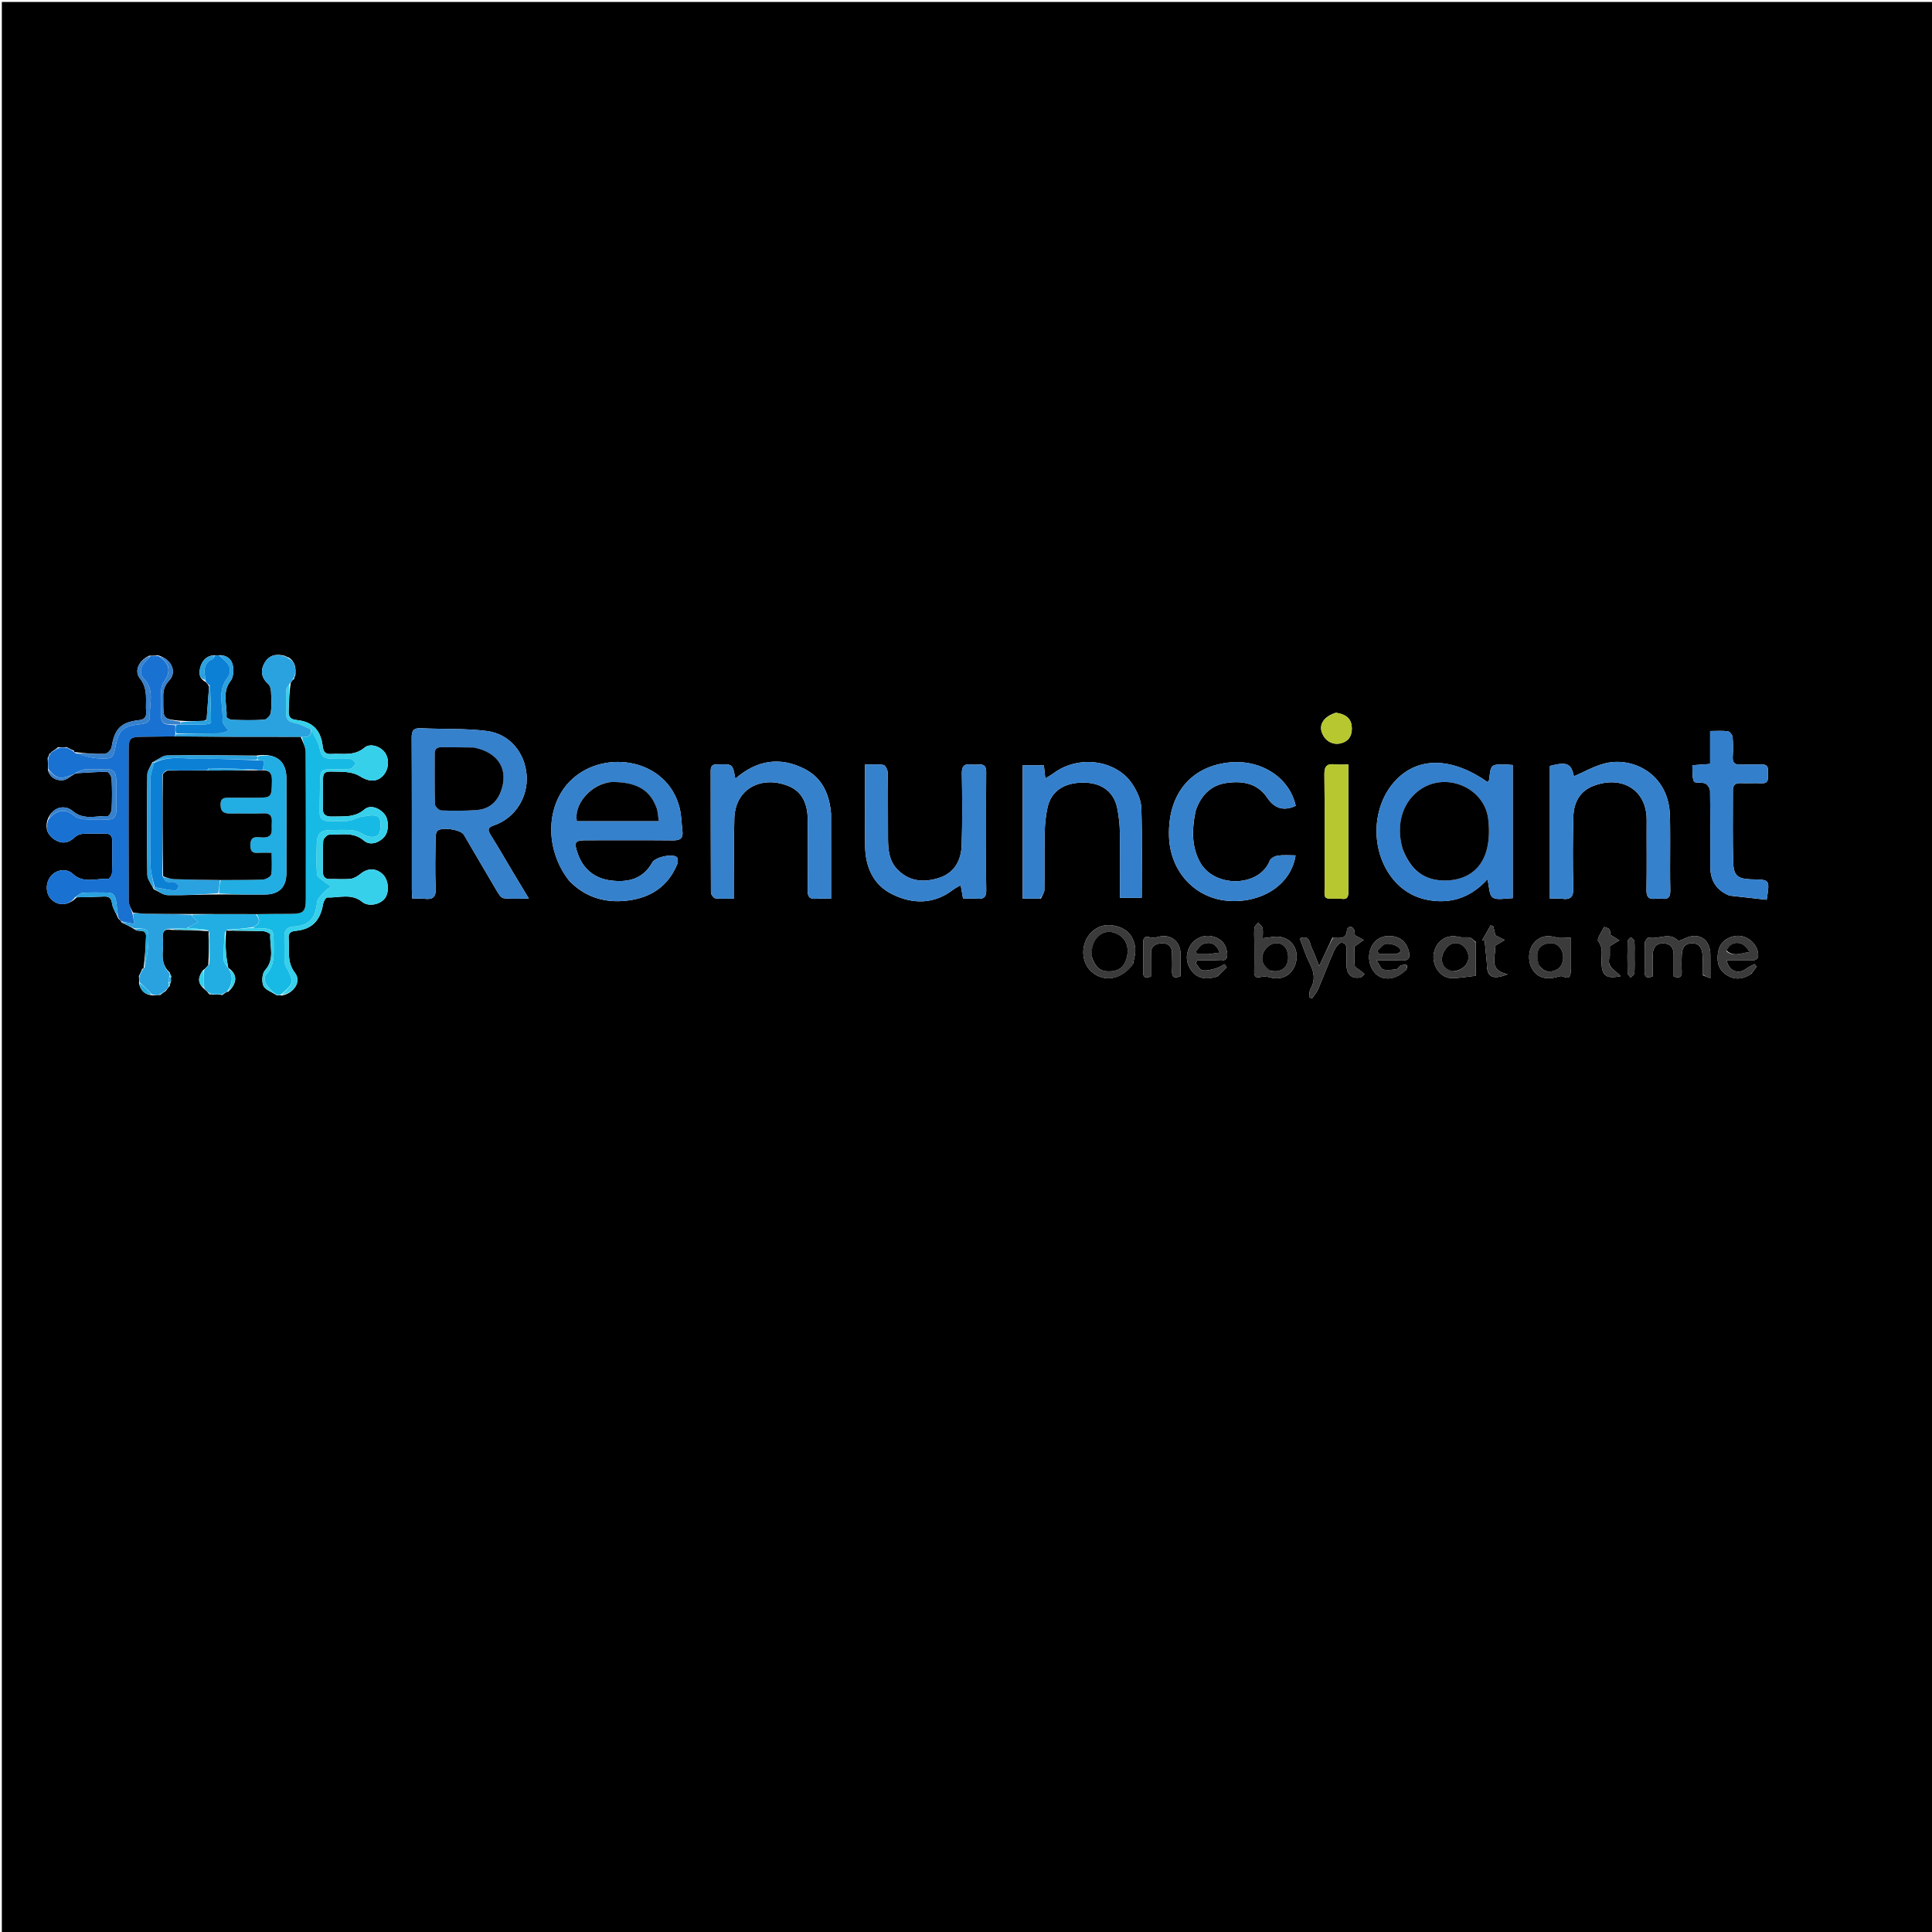 <svg version="1.1" id="Layer_1" xmlns="http://www.w3.org/2000/svg" xmlns:xlink="http://www.w3.org/1999/xlink" x="0px" y="0px"
	 width="100%" viewBox="0 0 1080 1080" enable-background="new 0 0 1080 1080" xml:space="preserve">
<path fill="#000" opacity="1" stroke="none" 
	d="
M500,1081 
	C333.353,1081 167.205,1081 1.029,1081 
	C1.029,721.061 1.029,361.121 1.029,1.091 
	C360.898,1.091 720.795,1.091 1080.847,1.091 
	C1080.847,361 1080.847,721 1080.847,1081 
	C887.454,1081 693.977,1081 500,1081 
M95.792,545.823 
	C95.504,545.328 95.215,544.834 94.847,543.596 
	C91.165,540.333 90.603,536.114 90.991,531.517 
	C91.185,529.225 91.205,526.886 90.986,524.599 
	C90.635,520.927 91.842,518.894 96.206,519.83 
	C102.841,519.889 109.476,519.947 116.45,520.542 
	C116.627,520.657 116.804,520.773 116.582,521.765 
	C116.719,527.511 116.855,533.257 116.414,539.489 
	C115.64,540.447 114.865,541.405 113.421,542.405 
	C110.943,545.908 109.922,549.32 114.427,553.054 
	C115.191,553.673 115.955,554.292 116.562,555.331 
	C116.835,555.59 117.108,555.848 117.381,556.106 
	C117.513,555.875 117.645,555.644 118.564,555.921 
	C120.397,555.901 122.231,555.881 124.347,556.222 
	C124.823,555.791 125.299,555.36 126.427,554.7 
	C126.595,554.543 126.763,554.386 127.543,554.45 
	C132.701,549.743 132.831,544.617 127.783,541.164 
	C127.783,541.164 127.538,541.142 127.471,540.3 
	C127.116,538.065 126.62,535.841 126.437,533.591 
	C126.097,529.391 125.938,525.177 126.403,520.43 
	C126.586,520.2 126.77,519.97 127.763,520.262 
	C134.234,520.329 140.709,520.292 147.173,520.548 
	C148.56,520.602 151.118,521.79 151.086,522.336 
	C150.694,529.016 153.8,536.079 148.203,542.312 
	C146.545,544.158 146.202,548.583 147.211,551.015 
	C148.146,553.27 151.693,554.44 154.766,556.412 
	C155.499,556.336 156.233,556.259 157.64,556.487 
	C164.333,555.224 168.655,548.693 164.878,543.795 
	C160.12,537.624 161.926,531.163 161.377,524.732 
	C161.134,521.885 162.179,520.639 165.272,520.359 
	C174.316,519.54 179.085,514.601 180.568,505.491 
	C180.797,504.087 182.099,501.691 182.831,501.718 
	C189.435,501.965 196.395,499.181 202.522,504.196 
	C205.962,507.013 212.415,505.734 215.106,502.24 
	C217.773,498.777 217.251,491.937 214.084,488.843 
	C210.317,485.164 205.627,485.143 201.533,488.465 
	C199.963,489.74 197.981,491.027 196.064,491.247 
	C192.282,491.682 188.414,491.315 184.584,491.396 
	C181.555,491.459 180.452,489.96 180.489,487.094 
	C180.56,481.43 180.303,475.751 180.674,470.11 
	C180.76,468.814 182.858,466.577 183.993,466.6 
	C190.591,466.735 197.429,464.769 203.478,469.947 
	C206.9,472.875 211.956,471.247 215.004,467.586 
	C217.367,464.746 217.447,458.404 215.156,455.416 
	C212.244,451.615 207.02,449.646 203.743,452.465 
	C198.22,457.215 192.04,456.223 185.816,456.466 
	C182.009,456.615 180.212,455.286 180.459,451.303 
	C180.654,448.15 180.5,444.974 180.498,441.809 
	C180.489,430.075 179.765,431.204 190.987,431.443 
	C194.418,431.516 198.336,432.113 201.118,433.895 
	C205.409,436.645 209.77,437.424 213.34,434.373 
	C217.043,431.208 217.999,425.359 215.496,421.183 
	C213.274,417.476 207.163,415.076 203.737,417.955 
	C197.917,422.845 191.503,421.039 185.225,421.473 
	C182.251,421.678 180.773,420.599 180.407,417.297 
	C179.394,408.158 174.711,403.373 165.821,402.492 
	C162.287,402.142 161.225,400.639 161.363,397.415 
	C161.583,392.294 161.648,387.167 162.538,381.598 
	C162.984,380.897 163.431,380.196 164.414,379.569 
	C164.492,379.06 164.569,378.551 165.113,377.433 
	C165.479,373.648 165.203,370.122 161.461,367.559 
	C160.976,367.442 160.491,367.324 159.31,366.634 
	C154.706,365.391 150.58,365.992 147.994,370.392 
	C145.381,374.837 146.051,378.883 150.028,382.459 
	C150.985,383.32 151.437,385.12 151.506,386.519 
	C151.701,390.505 151.925,394.553 151.404,398.479 
	C151.209,399.955 149.071,402.215 147.692,402.312 
	C141.729,402.731 135.716,402.568 129.727,402.398 
	C128.632,402.367 126.596,401.246 126.632,400.746 
	C127.113,394.046 123.877,387.045 128.921,380.609 
	C130.51,378.582 130.74,374.707 130.171,371.973 
	C129.493,368.711 127.065,366.072 122.248,366.281 
	C121.52,366.345 120.792,366.41 119.354,366.283 
	C114.984,366.796 112.716,369.696 111.835,373.588 
	C111.218,376.313 111.251,379.256 114.842,381.124 
	C115.539,381.762 116.236,382.4 116.859,383.964 
	C116.384,390.239 115.909,396.514 115.501,402.378 
	C115.265,402.362 115.029,402.346 114.793,402.33 
	C114.855,402.549 114.916,402.767 113.927,402.936 
	C109.581,403.104 105.234,403.271 100.367,402.851 
	C91.257,401.913 91.257,401.913 91.263,392.314 
	C91.263,391.648 91.29,390.982 91.26,390.318 
	C91.091,386.6 91.625,383.511 94.556,380.426 
	C99.131,375.611 95.902,368.356 88.16,366.283 
	C86.796,366.455 85.432,366.627 83.433,366.535 
	C77.806,369.093 74.773,374.921 78.217,379.234 
	C83.046,385.283 81.202,391.776 81.681,398.177 
	C81.895,401.025 80.559,402.247 77.636,402.573 
	C67.546,403.699 63.996,407.527 62.398,417.627 
	C62.162,419.118 59.97,421.378 58.617,421.425 
	C53.03,421.622 47.417,421.103 41.656,420.401 
	C41.656,420.401 41.238,420.179 41.375,419.602 
	C40.241,419.116 39.107,418.631 37.256,417.634 
	C35.85,417.773 34.444,417.913 32.503,417.673 
	C31.445,418.465 30.386,419.257 28.755,420.38 
	C28.527,420.751 28.3,421.122 27.567,421.459 
	C27.441,421.981 27.316,422.504 26.641,423.761 
	C26.774,425.827 26.907,427.893 26.792,430.548 
	C28.036,434.705 31.287,436.46 35.135,436.14 
	C37.278,435.962 39.272,433.988 41.704,432.665 
	C41.704,432.665 41.828,432.281 42.669,432.259 
	C48.404,431.938 54.141,431.431 59.872,431.487 
	C60.771,431.495 62.335,434.018 62.41,435.441 
	C62.707,441.061 62.672,446.712 62.434,452.338 
	C62.376,453.706 61.036,456.2 60.351,456.177 
	C53.789,455.962 46.907,458.638 40.832,453.504 
	C35.653,449.126 28.743,451.63 26.437,458.69 
	C25.202,463.286 26.738,466.939 30.611,469.41 
	C34.646,471.985 38.416,471.296 41.922,467.943 
	C43.002,466.909 44.796,466.208 46.308,466.117 
	C50.458,465.866 54.634,466.068 58.797,465.997 
	C61.516,465.95 62.754,467.146 62.728,469.886 
	C62.671,475.882 62.823,481.884 62.612,487.874 
	C62.569,489.082 61.231,491.307 60.602,491.268 
	C53.92,490.852 46.791,494.182 40.675,488.478 
	C37.069,485.115 31.225,486.147 28.271,489.96 
	C25.041,494.128 25.584,500.436 29.429,503.432 
	C33.554,506.647 38.648,505.916 42.871,501.615 
	C47.958,501.478 53.048,501.423 58.13,501.174 
	C61.278,501.019 62.254,502.347 62.711,505.428 
	C63.096,508.022 64.88,510.409 66.13,513.49 
	C66.722,514.01 67.314,514.531 68.084,515.742 
	C70.433,516.826 72.782,517.91 75.429,519.631 
	C77.332,521.203 81.783,518.901 81.628,523.504 
	C81.431,529.379 80.985,535.245 80.266,541.201 
	C80.266,541.201 80.109,541.557 79.525,541.529 
	C79.058,542.657 78.59,543.785 77.631,545.654 
	C77.758,546.791 77.885,547.928 77.681,549.652 
	C78.592,553.508 80.597,556.124 85.728,556.456 
	C86.828,556.303 87.928,556.15 89.56,556.236 
	C90.442,555.517 91.324,554.799 92.773,553.887 
	C93.294,553.079 93.814,552.27 94.849,551.231 
	C94.976,550.515 95.103,549.799 95.652,548.361 
	C95.533,547.561 95.414,546.762 95.792,545.823 
M286.389,486.964 
	C282.394,480.256 278.512,473.476 274.352,466.872 
	C272.449,463.85 272.515,462.627 276.315,461.314 
	C288.016,457.271 295.32,445.549 294.387,433.261 
	C293.438,420.777 284.946,410.268 272.199,408.636 
	C260.067,407.082 247.667,407.705 235.399,407.087 
	C231.136,406.873 230.107,408.417 230.129,412.479 
	C230.285,440.781 230.208,469.084 230.22,497.387 
	C230.221,498.851 230.353,500.314 230.452,502.372 
	C232.829,502.372 234.977,502.145 237.06,502.417 
	C241.932,503.056 243.861,501.57 243.576,496.218 
	C243.09,487.087 243.405,477.911 243.484,468.755 
	C243.496,467.334 243.612,465.554 244.434,464.571 
	C246.522,462.075 257.581,463.695 259.298,466.615 
	C265.443,477.057 271.488,487.558 277.682,497.97 
	C278.646,499.59 280.056,501.92 281.491,502.103 
	C285.803,502.651 290.229,502.3 295.631,502.3 
	C292.201,496.655 289.457,492.136 286.389,486.964 
M845.629,442.505 
	C845.629,437.579 845.629,432.653 845.629,427.649 
	C843.877,427.521 842.899,427.404 841.92,427.387 
	C833.374,427.237 833.386,427.244 832.482,435.633 
	C832.424,436.176 831.941,436.673 831.639,437.222 
	C811.624,423.181 792.8,422.883 780.186,436.23 
	C766.464,450.751 765.849,475.897 778.877,491.648 
	C784.186,498.066 791.146,501.971 799.233,503.274 
	C811.866,505.309 822.707,501.281 831.497,491.514 
	C832.521,495.527 832.361,500.335 834.459,501.718 
	C836.973,503.375 841.414,502.109 845.629,502.109 
	C845.629,482.349 845.629,462.926 845.629,442.505 
M318.164,492.349 
	C327.17,501.686 338.388,504.967 350.911,503.416 
	C363.812,501.818 373.62,495.403 378.643,482.926 
	C379.085,481.827 379.011,479.666 378.304,479.113 
	C375.621,477.01 366.281,479.136 364.603,482.161 
	C359.454,491.445 350.989,493.379 341.543,492.2 
	C332.414,491.062 326.014,485.924 322.926,477.042 
	C320.705,470.654 321.32,469.725 327.856,469.721 
	C344.005,469.712 360.155,469.629 376.302,469.782 
	C380.146,469.819 381.984,468.635 381.501,464.652 
	C380.966,460.244 380.959,455.706 379.87,451.442 
	C372.919,424.202 338.41,418.587 319.91,435.474 
	C304.963,449.118 304.146,474.476 318.164,492.349 
M551.239,464.5 
	C551.238,453.507 551.162,442.513 551.284,431.522 
	C551.317,428.533 550.312,427.154 547.27,427.351 
	C545.777,427.448 544.256,427.51 542.777,427.337 
	C538.907,426.885 537.608,428.324 537.677,432.356 
	C537.904,445.677 538,459.013 537.593,472.326 
	C537.331,480.898 533.611,487.961 524.897,490.753 
	C516.33,493.498 508.065,492.82 501.445,485.801 
	C497.014,481.103 496.463,475.055 496.412,469.014 
	C496.31,456.69 496.463,444.362 496.269,432.04 
	C496.245,430.482 494.969,427.797 493.927,427.615 
	C490.627,427.039 487.164,427.402 483.544,427.402 
	C483.544,443.153 483.397,457.971 483.59,472.784 
	C483.744,484.552 488.037,494.672 498.941,499.985 
	C510.369,505.555 522.086,505.577 532.817,497.353 
	C533.939,496.493 535.254,495.884 537.028,494.833 
	C537.526,497.641 537.91,499.803 538.366,502.371 
	C541.219,502.371 543.871,502.214 546.496,502.409 
	C550.21,502.686 551.391,501.187 551.315,497.479 
	C551.099,486.823 551.238,476.16 551.239,464.5 
M464.563,454.788 
	C463.652,444.077 459.773,434.931 449.76,429.824 
	C435.861,422.736 422.866,424.998 411.048,435.299 
	C409.572,426.997 409.572,426.997 401.293,427.366 
	C401.127,427.373 400.959,427.38 400.794,427.366 
	C398.233,427.151 397.278,428.297 397.285,430.879 
	C397.344,453.537 397.278,476.196 397.42,498.854 
	C397.428,500.017 398.887,502.05 399.855,502.168 
	C403.218,502.581 406.663,502.328 410.396,502.328 
	C410.396,499.633 410.395,497.814 410.397,495.995 
	C410.406,483.166 410.095,470.327 410.505,457.511 
	C411.049,440.543 425.826,433.593 440.367,439.228 
	C448.751,442.477 451.456,449.765 451.522,458.161 
	C451.626,471.322 451.685,484.487 451.477,497.646 
	C451.417,501.459 452.708,502.743 456.37,502.415 
	C458.956,502.183 461.58,502.37 464.589,502.37 
	C464.589,486.307 464.589,471.016 464.563,454.788 
M933.636,470.501 
	C933.573,465.172 933.698,459.834 933.413,454.517 
	C932.242,432.592 912.454,422.412 896.273,426.967 
	C890.552,428.577 885.233,431.617 879.849,433.952 
	C878.284,426.776 876.039,425.683 866.399,428.161 
	C866.399,452.696 866.399,477.259 866.399,502.372 
	C868.844,502.372 871.009,502.128 873.099,502.421 
	C878.13,503.124 879.642,501.296 879.493,496.13 
	C879.113,482.982 879.197,469.81 879.513,456.659 
	C879.702,448.827 882.945,442.307 890.711,439.323 
	C906.77,433.152 920.615,441.708 920.498,458.408 
	C920.408,471.4 920.638,484.396 920.393,497.384 
	C920.318,501.416 921.63,502.892 925.515,502.393 
	C926.662,502.246 927.861,502.242 929.007,502.394 
	C932.882,502.907 933.802,501.086 933.709,497.484 
	C933.485,488.828 933.636,480.162 933.636,470.501 
M581.852,502.3 
	C582.541,500.691 583.797,499.091 583.825,497.47 
	C584.003,486.819 583.769,476.16 583.986,465.51 
	C584.08,460.899 584.562,456.227 585.507,451.717 
	C587.493,442.236 594.794,437.346 605.989,437.495 
	C616.049,437.628 622.803,442.75 624.597,452.051 
	C625.44,456.421 625.948,460.915 626.018,465.363 
	C626.207,477.472 626.083,489.586 626.083,501.891 
	C630.502,501.891 634.348,501.891 638.231,501.891 
	C638.231,484.793 638.59,468.149 637.995,451.538 
	C637.833,447.025 635.535,442.121 632.945,438.248 
	C623.82,424.602 602.817,421.949 589,432.209 
	C587.681,433.189 586.222,433.98 584.343,435.165 
	C584.006,432.106 583.777,430.017 583.533,427.804 
	C579.417,427.804 575.555,427.804 571.707,427.804 
	C571.707,452.769 571.707,477.305 571.707,502.345 
	C575.064,502.345 578.025,502.345 581.852,502.3 
M668.161,454.294 
	C668.331,453.65 668.447,452.985 668.678,452.364 
	C671.62,444.459 676.979,438.948 685.43,437.711 
	C694.364,436.403 702.886,437.68 708.444,446.021 
	C712.402,451.961 717.663,453.594 724.315,450.462 
	C720.825,434.47 704.574,424.11 686.399,426.291 
	C665.162,428.838 652.75,444.422 653.487,467.613 
	C654.116,487.398 668.274,502.509 687.234,503.631 
	C706.023,504.743 721.837,494.129 724.232,478.162 
	C720.865,478.162 717.546,477.845 714.334,478.292 
	C712.676,478.523 710.327,479.768 709.79,481.141 
	C703.932,496.134 678.579,496.456 670.732,481.804 
	C666.171,473.289 666.243,464.268 668.161,454.294 
M966.786,500.665 
	C973.754,501.439 980.722,502.214 987.591,502.977 
	C989.36,491.751 989.36,491.751 979.923,491.572 
	C979.59,491.566 979.256,491.572 978.923,491.559 
	C971.442,491.267 969.106,489.581 968.882,482.148 
	C968.476,468.664 968.728,455.159 968.712,441.664 
	C968.708,438.655 970.317,437.668 973.19,437.788 
	C977.016,437.947 980.86,437.677 984.684,437.86 
	C988.618,438.048 988.419,435.503 988.293,432.915 
	C988.171,430.421 989.226,427.222 984.773,427.36 
	C980.945,427.478 977.1,427.214 973.279,427.427 
	C969.895,427.616 968.367,426.551 968.617,422.935 
	C968.868,419.287 968.878,415.587 968.534,411.953 
	C968.423,410.779 966.968,408.937 965.936,408.795 
	C962.869,408.372 959.708,408.643 955.967,408.643 
	C955.967,415.116 955.967,421.033 955.967,427.044 
	C952.433,427.303 949.509,427.517 946.035,427.771 
	C946.246,431.117 945.791,434.329 946.913,436.835 
	C947.4,437.923 951.338,437.109 953.317,438.015 
	C954.595,438.601 955.911,440.729 955.932,442.185 
	C956.131,456.179 956.092,470.178 956.051,484.175 
	C956.028,491.703 958.872,497.391 966.786,500.665 
M753.748,499.077 
	C753.748,475.363 753.748,451.65 753.748,427.336 
	C750.825,427.336 748.521,427.55 746.272,427.29 
	C741.844,426.779 740.271,428.201 740.336,432.98 
	C740.614,453.422 740.417,473.869 740.471,494.314 
	C740.494,503.064 739.036,502.444 748.858,502.365 
	C750.701,502.351 753.537,503.615 753.748,499.077 
M744.867,524.125 
	C742.499,529.173 740.132,534.22 737.41,540.023 
	C735.819,536.075 734.766,532.922 733.296,529.976 
	C731.998,527.377 732.413,522.398 726.537,524.536 
	C728.481,529.46 730.005,534.357 732.302,538.86 
	C734.747,543.653 735.298,548.058 732.556,552.861 
	C731.828,554.136 732.022,555.937 731.793,557.497 
	C732.346,557.698 732.9,557.9 733.453,558.102 
	C734.583,556.446 736.017,554.919 736.791,553.11 
	C739.851,545.951 742.572,538.644 745.725,531.527 
	C746.548,529.668 748.529,526.922 749.883,526.976 
	C753.113,527.105 752.814,530.265 752.758,532.794 
	C752.703,535.292 752.651,537.797 752.771,540.29 
	C752.993,544.926 755.857,547.265 760.392,546.413 
	C761.278,546.247 761.998,545.198 762.794,544.557 
	C762.115,543.971 761.444,543.375 760.755,542.801 
	C759.553,541.797 757.422,540.906 757.299,539.79 
	C756.869,535.898 757.132,531.929 757.132,529.137 
	C759.498,527.472 760.933,526.463 762.368,525.453 
	C760.788,524.622 759.208,523.791 757.374,522.827 
	C757.276,521.953 757.374,520.715 756.948,519.696 
	C756.635,518.948 755.656,518.057 754.937,518.022 
	C754.278,517.991 752.99,519.005 752.972,519.589 
	C752.805,525.037 749.279,524.544 744.867,524.125 
M951.929,545.203 
	C953.117,545.657 954.305,546.112 956.108,546.802 
	C956.108,541.754 956.153,537.617 956.098,533.481 
	C955.982,524.707 949.286,520.783 941.392,524.772 
	C940.304,525.321 938.359,526.155 937.932,525.731 
	C932.891,520.718 926.89,525.506 921.531,524.059 
	C921.109,523.945 919.522,525.944 919.479,527.002 
	C919.263,532.318 919.474,537.65 919.347,542.973 
	C919.265,546.409 920.699,547.011 923.871,545.791 
	C923.871,541.544 923.718,537.397 923.918,533.267 
	C924.091,529.696 925.833,527.222 929.805,527.342 
	C933.639,527.458 935.532,529.642 935.571,533.417 
	C935.614,537.546 935.581,541.676 935.581,545.884 
	C938.834,546.924 940.31,546.312 940.102,542.894 
	C939.921,539.91 939.952,536.898 940.12,533.912 
	C940.309,530.552 941.206,527.606 945.4,527.329 
	C949.817,527.038 951.34,529.915 951.705,533.474 
	C952.077,537.099 951.859,540.785 951.929,545.203 
M701.15,526.561 
	C701.146,532.056 701.239,537.553 701.099,543.044 
	C701.021,546.111 702.162,546.798 705.041,546.103 
	C706.579,545.732 708.4,545.945 709.963,546.372 
	C716.798,548.238 722.664,544.904 724.425,537.979 
	C726.143,531.224 722.497,524.848 715.739,523.744 
	C712.819,523.267 709.679,524.136 705.865,524.459 
	C705.865,522.578 706.161,520.572 705.753,518.721 
	C705.511,517.626 704.154,516.778 703.299,515.819 
	C702.581,516.745 701.379,517.606 701.243,518.612 
	C700.934,520.901 701.149,523.261 701.15,526.561 
M633.376,538.844 
	C633.828,536.092 634.813,533.301 634.622,530.594 
	C634.189,524.468 631.028,519.842 625.012,517.989 
	C619.468,516.281 614.1,517.012 609.855,521.418 
	C603.918,527.58 604.188,538.042 610.283,543.284 
	C617.274,549.296 626.978,547.706 633.376,538.844 
M786.111,542.103 
	C787.706,538.374 784.88,539.273 783.25,539.64 
	C782.27,539.861 781.601,541.617 780.646,541.769 
	C778.174,542.162 775.513,542.505 773.145,541.947 
	C771.951,541.666 771.229,539.384 769.525,536.876 
	C775.408,536.876 779.542,536.689 783.65,536.93 
	C787.536,537.159 788.344,535.224 787.615,532.042 
	C786.506,527.192 783.438,524.044 778.524,523.37 
	C773.798,522.722 769.628,524.136 767.033,528.543 
	C763.956,533.768 765.185,541.204 769.669,544.875 
	C774,548.421 780.547,547.517 786.111,542.103 
M978.938,544.462 
	C979.945,543.109 980.952,541.756 981.958,540.403 
	C981.579,539.908 981.2,539.413 980.82,538.918 
	C979.206,539.8 977.458,540.504 976.003,541.597 
	C971.699,544.831 966.549,542.938 965.203,536.889 
	C969.912,536.889 974.489,536.866 979.066,536.898 
	C981.718,536.917 983.131,535.9 982.803,533.019 
	C982.099,526.83 975.609,522.052 969.485,523.319 
	C964.652,524.319 961.376,527.107 960.478,532.053 
	C959.609,536.846 960.212,541.43 964.494,544.541 
	C968.948,547.777 973.662,547.858 978.938,544.462 
M680.423,545.931 
	C682.196,544.197 683.97,542.463 685.744,540.729 
	C685.341,540.152 684.939,539.575 684.537,538.999 
	C682.907,539.813 681.352,540.912 679.628,541.373 
	C677.18,542.029 674.507,542.795 672.123,542.387 
	C670.689,542.141 669.62,539.756 668.387,538.332 
	C668.677,537.849 668.967,537.365 669.257,536.882 
	C673.358,536.882 677.484,536.597 681.552,536.96 
	C685.807,537.34 686.433,535.243 685.862,531.878 
	C685.035,527.006 681.979,524.301 677.284,523.346 
	C672.649,522.403 667.58,524.714 665.312,528.719 
	C662.555,533.586 662.927,538.497 666.175,542.78 
	C669.603,547.299 674.582,547.627 680.423,545.931 
M824.981,526.531 
	C823.895,525.703 822.913,524.431 821.7,524.149 
	C819.774,523.701 817.6,524.279 815.698,523.782 
	C809.007,522.037 803.088,525.62 801.566,532.6 
	C800.173,538.984 804.66,546.375 810.813,546.727 
	C815.365,546.987 819.99,545.957 824.977,545.463 
	C824.977,539.577 824.977,533.455 824.981,526.531 
M643.395,538.463 
	C643.409,536.633 643.445,534.802 643.432,532.973 
	C643.403,528.903 645.836,527.421 649.46,527.322 
	C653.088,527.224 655.078,529.034 655.159,532.707 
	C655.233,536.034 655.351,539.369 655.184,542.688 
	C655,546.371 656.494,547.146 659.948,545.656 
	C659.948,542.243 659.949,538.773 659.947,535.303 
	C659.946,534.304 660.009,533.299 659.918,532.309 
	C659.295,525.501 653.776,521.89 647.134,523.793 
	C645.83,524.167 644.235,524.423 643.015,524.014 
	C640.046,523.019 639.053,524.149 639.056,526.924 
	C639.06,532.415 639.142,537.908 639.03,543.396 
	C638.961,546.813 640.651,546.786 643.395,545.86 
	C643.395,543.657 643.395,541.521 643.395,538.463 
M877.979,541.277 
	C877.979,535.547 877.979,529.817 877.979,524.17 
	C874.792,524.17 872.342,524.677 870.208,524.072 
	C864.65,522.496 860.515,523.363 857.213,527.456 
	C854.209,531.178 853.985,537.662 856.71,542.008 
	C859.319,546.169 863.815,547.706 869.383,546.409 
	C870.786,546.082 872.495,545.333 873.609,545.819 
	C877.806,547.648 878.201,545.437 877.979,541.277 
M746.741,398.419 
	C740.337,400.384 737.251,404.732 738.923,409.437 
	C740.556,414.032 744.746,416.645 749.438,415.544 
	C753.67,414.552 755.738,411.607 755.691,407.188 
	C755.637,402.194 753.059,399.385 746.741,398.419 
M899.927,534.48 
	C899.927,532.368 899.927,530.256 899.927,528.89 
	C902.139,527.538 903.667,526.605 905.195,525.671 
	C903.716,524.736 902.237,523.801 900.201,522.514 
	C900.12,521.988 900.273,520.468 899.618,519.488 
	C899.094,518.704 896.694,518.133 896.65,518.223 
	C895.338,520.867 892.493,524.95 893.378,526.084 
	C896.425,529.99 895.11,534.025 895.233,537.947 
	C895.467,545.371 897.68,547.343 905.917,545.698 
	C903.361,542.393 897.589,540.923 899.927,534.48 
M831.185,538.763 
	C831.154,545.191 833.365,548.435 842.811,544.601 
	C831.135,542.088 836.833,534.073 835.578,528.803 
	C837.862,527.442 839.519,526.455 841.175,525.468 
	C839.553,524.658 837.932,523.847 835.9,522.832 
	C835.623,521.594 835.205,519.725 834.787,517.856 
	C834.286,517.657 833.786,517.458 833.285,517.259 
	C831.679,520.089 830.074,522.919 828.468,525.749 
	C828.96,525.77 829.451,525.791 829.943,525.811 
	C830.336,529.841 830.73,533.87 831.185,538.763 
M913.731,533.569 
	C913.726,531.086 913.884,528.585 913.626,526.129 
	C913.541,525.322 912.378,524.628 911.708,523.883 
	C911.062,524.648 909.878,525.399 909.857,526.18 
	C909.7,532.137 909.702,538.101 909.848,544.058 
	C909.868,544.867 910.959,545.65 911.554,546.445 
	C912.279,545.621 913.556,544.842 913.628,543.964 
	C913.884,540.839 913.73,537.68 913.731,533.569 
z"/>
<path fill="#3681CC" opacity="1" stroke="none" 
	d="
M286.551,487.291 
	C289.457,492.136 292.201,496.655 295.631,502.3 
	C290.229,502.3 285.803,502.651 281.491,502.103 
	C280.056,501.92 278.646,499.59 277.682,497.97 
	C271.488,487.558 265.443,477.057 259.298,466.615 
	C257.581,463.695 246.522,462.075 244.434,464.571 
	C243.612,465.554 243.496,467.334 243.484,468.755 
	C243.405,477.911 243.09,487.087 243.576,496.218 
	C243.861,501.57 241.932,503.056 237.06,502.417 
	C234.977,502.145 232.829,502.372 230.452,502.372 
	C230.353,500.314 230.221,498.851 230.22,497.387 
	C230.208,469.084 230.285,440.781 230.129,412.479 
	C230.107,408.417 231.136,406.873 235.399,407.087 
	C247.667,407.705 260.067,407.082 272.199,408.636 
	C284.946,410.268 293.438,420.777 294.387,433.261 
	C295.32,445.549 288.016,457.271 276.315,461.314 
	C272.515,462.627 272.449,463.85 274.352,466.872 
	C278.512,473.476 282.394,480.256 286.551,487.291 
M264.165,417.789 
	C258.519,417.759 252.873,417.772 247.228,417.68 
	C244.699,417.639 243.013,418.337 243.019,421.241 
	C243.035,430.708 242.889,440.178 243.178,449.636 
	C243.216,450.86 245.404,452.995 246.658,453.041 
	C253.284,453.287 259.953,453.311 266.562,452.807 
	C272.811,452.33 277.373,448.934 279.761,442.961 
	C284.719,430.559 278.867,420.575 264.165,417.789 
z"/>
<path fill="#337FCC" opacity="1" stroke="none" 
	d="
M845.629,443.004 
	C845.629,462.926 845.629,482.349 845.629,502.109 
	C841.414,502.109 836.973,503.375 834.459,501.718 
	C832.361,500.335 832.521,495.527 831.497,491.514 
	C822.707,501.281 811.866,505.309 799.233,503.274 
	C791.146,501.971 784.186,498.066 778.877,491.648 
	C765.849,475.897 766.464,450.751 780.186,436.23 
	C792.8,422.883 811.624,423.181 831.639,437.222 
	C831.941,436.673 832.424,436.176 832.482,435.633 
	C833.386,427.244 833.374,427.237 841.92,427.387 
	C842.899,427.404 843.877,427.521 845.629,427.649 
	C845.629,432.653 845.629,437.579 845.629,443.004 
M784.162,474.969 
	C788.734,486.634 796.347,492.218 807.675,492.211 
	C818.838,492.205 827.548,486.833 830.806,476.051 
	C832.555,470.262 832.671,463.568 831.873,457.499 
	C829.661,440.673 809.288,431.694 794.888,440.731 
	C784.275,447.391 780.036,460.398 784.162,474.969 
z"/>
<path fill="#3681CC" opacity="1" stroke="none" 
	d="
M317.936,492.082 
	C304.146,474.476 304.963,449.118 319.91,435.474 
	C338.41,418.587 372.919,424.202 379.87,451.442 
	C380.959,455.706 380.966,460.244 381.501,464.652 
	C381.984,468.635 380.146,469.819 376.302,469.782 
	C360.155,469.629 344.005,469.712 327.856,469.721 
	C321.32,469.725 320.705,470.654 322.926,477.042 
	C326.014,485.924 332.414,491.062 341.543,492.2 
	C350.989,493.379 359.454,491.445 364.603,482.161 
	C366.281,479.136 375.621,477.01 378.304,479.113 
	C379.011,479.666 379.085,481.827 378.643,482.926 
	C373.62,495.403 363.812,501.818 350.911,503.416 
	C338.388,504.967 327.17,501.686 317.936,492.082 
M341.94,437.174 
	C330.309,437.825 320.604,449.971 322.505,458.976 
	C337.463,458.976 352.483,458.976 368.291,458.976 
	C367.825,456.164 367.798,453.667 366.98,451.464 
	C363.294,441.535 355.918,437.254 341.94,437.174 
z"/>
<path fill="#1971D2" opacity="1" stroke="none" 
	d="
M84.069,366.798 
	C85.432,366.627 86.796,366.455 88.654,366.73 
	C94.2,370.457 96.251,374.613 91.522,381.273 
	C90.548,382.645 90.152,384.629 90.039,386.366 
	C89.814,389.826 89.968,393.31 89.969,396.784 
	C89.973,404.622 90.249,404.906 97.985,405.399 
	C97.999,407.168 98.013,408.589 97.999,410.41 
	C97.966,411.077 97.963,411.344 97.527,411.64 
	C91.121,411.743 85.147,411.798 79.173,411.896 
	C72.79,411.999 71.966,412.731 71.954,419.065 
	C71.903,447.285 71.872,475.506 71.995,503.726 
	C72.004,505.857 73.277,507.983 74.01,510.488 
	C74.414,512.69 74.77,514.516 75.168,516.565 
	C72.251,515.957 70.078,515.504 67.905,515.051 
	C67.314,514.531 66.722,514.01 66.093,512.781 
	C65.699,509.458 65.359,506.84 64.981,504.228 
	C64.576,501.428 63.801,498.944 60.24,498.957 
	C55.577,498.975 50.899,498.76 46.26,499.1 
	C44.761,499.21 43.367,500.752 41.925,501.639 
	C38.648,505.916 33.554,506.647 29.429,503.432 
	C25.584,500.436 25.041,494.128 28.271,489.96 
	C31.225,486.147 37.069,485.115 40.675,488.478 
	C46.791,494.182 53.92,490.852 60.602,491.268 
	C61.231,491.307 62.569,489.082 62.612,487.874 
	C62.823,481.884 62.671,475.882 62.728,469.886 
	C62.754,467.146 61.516,465.95 58.797,465.997 
	C54.634,466.068 50.458,465.866 46.308,466.117 
	C44.796,466.208 43.002,466.909 41.922,467.943 
	C38.416,471.296 34.646,471.985 30.611,469.41 
	C26.738,466.939 25.202,463.286 26.985,458.214 
	C32.032,452.327 36.248,451.911 41.534,455.992 
	C42.968,457.1 45.003,457.846 46.815,457.966 
	C51.106,458.25 55.435,457.903 59.735,458.108 
	C63.341,458.28 64.994,456.762 64.996,453.246 
	C64.998,447.445 65.052,441.643 64.98,435.843 
	C64.932,431.925 63.294,429.65 58.897,429.927 
	C55.099,430.166 51.252,429.731 47.473,430.083 
	C45.54,430.263 43.706,431.514 41.828,432.281 
	C41.828,432.281 41.704,432.665 41.201,432.856 
	C33.482,435.868 31.626,435.449 27.04,429.96 
	C26.907,427.893 26.774,425.827 27.078,423.3 
	C27.701,422.391 27.887,421.942 28.073,421.493 
	C28.3,421.122 28.527,420.751 29.321,420.195 
	C30.938,419.358 31.988,418.705 33.039,418.052 
	C34.444,417.913 35.85,417.773 37.738,418.087 
	C39.226,419.087 40.232,419.633 41.238,420.179 
	C41.238,420.179 41.656,420.401 41.879,420.922 
	C46.352,422.298 50.575,423.695 54.855,423.895 
	C63.24,424.289 63.253,424.013 64.848,416.03 
	C66.403,408.251 69.338,405.732 77.498,404.968 
	C80.346,404.701 83.972,404.219 83.764,400.691 
	C83.346,393.565 86.716,385.905 80.442,379.415 
	C77.418,376.286 78.648,371.899 82.135,368.953 
	C82.865,368.336 83.428,367.522 84.069,366.798 
z"/>
<path fill="#3681CC" opacity="1" stroke="none" 
	d="
M551.239,465 
	C551.238,476.16 551.099,486.823 551.315,497.479 
	C551.391,501.187 550.21,502.686 546.496,502.409 
	C543.871,502.214 541.219,502.371 538.366,502.371 
	C537.91,499.803 537.526,497.641 537.028,494.833 
	C535.254,495.884 533.939,496.493 532.817,497.353 
	C522.086,505.577 510.369,505.555 498.941,499.985 
	C488.037,494.672 483.744,484.552 483.59,472.784 
	C483.397,457.971 483.544,443.153 483.544,427.402 
	C487.164,427.402 490.627,427.039 493.927,427.615 
	C494.969,427.797 496.245,430.482 496.269,432.04 
	C496.463,444.362 496.31,456.69 496.412,469.014 
	C496.463,475.055 497.014,481.103 501.445,485.801 
	C508.065,492.82 516.33,493.498 524.897,490.753 
	C533.611,487.961 537.331,480.898 537.593,472.326 
	C538,459.013 537.904,445.677 537.677,432.356 
	C537.608,428.324 538.907,426.885 542.777,427.337 
	C544.256,427.51 545.777,427.448 547.27,427.351 
	C550.312,427.154 551.317,428.533 551.284,431.522 
	C551.162,442.513 551.238,453.507 551.239,465 
z"/>
<path fill="#3681CC" opacity="1" stroke="none" 
	d="
M464.576,455.257 
	C464.589,471.016 464.589,486.307 464.589,502.37 
	C461.58,502.37 458.956,502.183 456.37,502.415 
	C452.708,502.743 451.417,501.459 451.477,497.646 
	C451.685,484.487 451.626,471.322 451.522,458.161 
	C451.456,449.765 448.751,442.477 440.367,439.228 
	C425.826,433.593 411.049,440.543 410.505,457.511 
	C410.095,470.327 410.406,483.166 410.397,495.995 
	C410.395,497.814 410.396,499.633 410.396,502.328 
	C406.663,502.328 403.218,502.581 399.855,502.168 
	C398.887,502.05 397.428,500.017 397.42,498.854 
	C397.278,476.196 397.344,453.537 397.285,430.879 
	C397.278,428.297 398.233,427.151 400.794,427.366 
	C400.959,427.38 401.127,427.373 401.293,427.366 
	C409.572,426.997 409.572,426.997 411.048,435.299 
	C422.866,424.998 435.861,422.736 449.76,429.824 
	C459.773,434.931 463.652,444.077 464.576,455.257 
z"/>
<path fill="#3681CC" opacity="1" stroke="none" 
	d="
M933.636,471 
	C933.636,480.162 933.485,488.828 933.709,497.484 
	C933.802,501.086 932.882,502.907 929.007,502.394 
	C927.861,502.242 926.662,502.246 925.515,502.393 
	C921.63,502.892 920.318,501.416 920.393,497.384 
	C920.638,484.396 920.408,471.4 920.498,458.408 
	C920.615,441.708 906.77,433.152 890.711,439.323 
	C882.945,442.307 879.702,448.827 879.513,456.659 
	C879.197,469.81 879.113,482.982 879.493,496.13 
	C879.642,501.296 878.13,503.124 873.099,502.421 
	C871.009,502.128 868.844,502.372 866.399,502.372 
	C866.399,477.259 866.399,452.696 866.399,428.161 
	C876.039,425.683 878.284,426.776 879.849,433.952 
	C885.233,431.617 890.552,428.577 896.273,426.967 
	C912.454,422.412 932.242,432.592 933.413,454.517 
	C933.698,459.834 933.573,465.172 933.636,471 
z"/>
<path fill="#337FCC" opacity="1" stroke="none" 
	d="
M581.419,502.323 
	C578.025,502.345 575.064,502.345 571.707,502.345 
	C571.707,477.305 571.707,452.769 571.707,427.804 
	C575.555,427.804 579.417,427.804 583.533,427.804 
	C583.777,430.017 584.006,432.106 584.343,435.165 
	C586.222,433.98 587.681,433.189 589,432.209 
	C602.817,421.949 623.82,424.602 632.945,438.248 
	C635.535,442.121 637.833,447.025 637.995,451.538 
	C638.59,468.149 638.231,484.793 638.231,501.891 
	C634.348,501.891 630.502,501.891 626.083,501.891 
	C626.083,489.586 626.207,477.472 626.018,465.363 
	C625.948,460.915 625.44,456.421 624.597,452.051 
	C622.803,442.75 616.049,437.628 605.989,437.495 
	C594.794,437.346 587.493,442.236 585.507,451.717 
	C584.562,456.227 584.08,460.899 583.986,465.51 
	C583.769,476.16 584.003,486.819 583.825,497.47 
	C583.797,499.091 582.541,500.691 581.419,502.323 
z"/>
<path fill="#3681CC" opacity="1" stroke="none" 
	d="
M668.02,454.69 
	C666.243,464.268 666.171,473.289 670.732,481.804 
	C678.579,496.456 703.932,496.134 709.79,481.141 
	C710.327,479.768 712.676,478.523 714.334,478.292 
	C717.546,477.845 720.865,478.162 724.232,478.162 
	C721.837,494.129 706.023,504.743 687.234,503.631 
	C668.274,502.509 654.116,487.398 653.487,467.613 
	C652.75,444.422 665.162,428.838 686.399,426.291 
	C704.574,424.11 720.825,434.47 724.315,450.462 
	C717.663,453.594 712.402,451.961 708.444,446.021 
	C702.886,437.68 694.364,436.403 685.43,437.711 
	C676.979,438.948 671.62,444.459 668.678,452.364 
	C668.447,452.985 668.331,453.65 668.02,454.69 
z"/>
<path fill="#337FCC" opacity="1" stroke="none" 
	d="
M966.416,500.563 
	C958.872,497.391 956.028,491.703 956.051,484.175 
	C956.092,470.178 956.131,456.179 955.932,442.185 
	C955.911,440.729 954.595,438.601 953.317,438.015 
	C951.338,437.109 947.4,437.923 946.913,436.835 
	C945.791,434.329 946.246,431.117 946.035,427.771 
	C949.509,427.517 952.433,427.303 955.967,427.044 
	C955.967,421.033 955.967,415.116 955.967,408.643 
	C959.708,408.643 962.869,408.372 965.936,408.795 
	C966.968,408.937 968.423,410.779 968.534,411.953 
	C968.878,415.587 968.868,419.287 968.617,422.935 
	C968.367,426.551 969.895,427.616 973.279,427.427 
	C977.1,427.214 980.945,427.478 984.773,427.36 
	C989.226,427.222 988.171,430.421 988.293,432.915 
	C988.419,435.503 988.618,438.048 984.684,437.86 
	C980.86,437.677 977.016,437.947 973.19,437.788 
	C970.317,437.668 968.708,438.655 968.712,441.664 
	C968.728,455.159 968.476,468.664 968.882,482.148 
	C969.106,489.581 971.442,491.267 978.923,491.559 
	C979.256,491.572 979.59,491.566 979.923,491.572 
	C989.36,491.751 989.36,491.751 987.591,502.977 
	C980.722,502.214 973.754,501.439 966.416,500.563 
z"/>
<path fill="#37D0EB" opacity="1" stroke="none" 
	d="
M161.778,382.043 
	C161.648,387.167 161.583,392.294 161.363,397.415 
	C161.225,400.639 162.287,402.142 165.821,402.492 
	C174.711,403.373 179.394,408.158 180.407,417.297 
	C180.773,420.599 182.251,421.678 185.225,421.473 
	C191.503,421.039 197.917,422.845 203.737,417.955 
	C207.163,415.076 213.274,417.476 215.496,421.183 
	C217.999,425.359 217.043,431.208 213.34,434.373 
	C209.77,437.424 205.409,436.645 201.118,433.895 
	C198.336,432.113 194.418,431.516 190.987,431.443 
	C179.765,431.204 180.489,430.075 180.498,441.809 
	C180.5,444.974 180.654,448.15 180.459,451.303 
	C180.212,455.286 182.009,456.615 185.816,456.466 
	C192.04,456.223 198.22,457.215 203.743,452.465 
	C207.02,449.646 212.244,451.615 215.156,455.416 
	C217.447,458.404 217.367,464.746 215.004,467.586 
	C211.956,471.247 206.9,472.875 203.478,469.947 
	C197.429,464.769 190.591,466.735 183.993,466.6 
	C182.858,466.577 180.76,468.814 180.674,470.11 
	C180.303,475.751 180.56,481.43 180.489,487.094 
	C180.452,489.96 181.555,491.459 184.584,491.396 
	C188.414,491.315 192.282,491.682 196.064,491.247 
	C197.981,491.027 199.963,489.74 201.533,488.465 
	C205.627,485.143 210.317,485.164 214.084,488.843 
	C217.251,491.937 217.773,498.777 215.106,502.24 
	C212.415,505.734 205.962,507.013 202.522,504.196 
	C196.395,499.181 189.435,501.965 182.831,501.718 
	C182.099,501.691 180.797,504.087 180.568,505.491 
	C179.085,514.601 174.316,519.54 165.272,520.359 
	C162.179,520.639 161.134,521.885 161.377,524.732 
	C161.926,531.163 160.12,537.624 164.878,543.795 
	C168.655,548.693 164.333,555.224 157.402,556.057 
	C164.407,549.693 164.499,548.959 159.68,539.942 
	C159.164,538.977 159.016,537.725 158.996,536.601 
	C158.92,532.269 159.033,527.935 158.945,523.604 
	C158.871,519.937 160.365,518.165 164.203,517.923 
	C172.906,517.373 176.313,513.293 177.232,504.333 
	C177.459,502.122 180.007,500.073 181.684,498.117 
	C182.581,497.07 183.894,496.381 185.02,495.53 
	C183.743,494.639 182.4,493.83 181.208,492.837 
	C179.744,491.619 177.315,490.333 177.206,488.928 
	C176.754,483.131 176.813,477.268 177.084,471.448 
	C177.353,465.679 179.362,464.017 185.038,464.007 
	C188.871,464.001 192.721,463.789 196.53,464.087 
	C198.531,464.244 200.68,464.95 202.38,466.018 
	C206.103,468.355 210.874,468.703 212.072,465.546 
	C213.087,462.871 213.044,457.867 211.395,456.605 
	C209.401,455.079 205.18,456.125 202.002,456.595 
	C199.545,456.958 197.26,458.576 194.808,458.866 
	C191.262,459.285 187.634,458.98 184.041,459.037 
	C180.94,459.087 178.731,457.961 178.7,454.571 
	C178.649,449.139 178.837,443.706 178.892,438.274 
	C178.975,429.982 178.964,429.993 187.466,429.971 
	C190.296,429.964 193.186,430.201 195.929,429.687 
	C197.115,429.465 197.998,427.623 199.018,426.516 
	C197.887,425.683 196.81,424.237 195.616,424.132 
	C191.977,423.813 188.291,423.922 184.628,424.031 
	C180.637,424.15 179.405,422.251 178.693,418.396 
	C178.026,414.779 175.643,411.479 173.81,407.756 
	C170.661,406.327 167.803,404.742 164.753,404.159 
	C161.627,403.563 159.922,402.35 159.918,399.122 
	C159.912,394.667 159.784,390.205 160.004,385.76 
	C160.067,384.495 161.158,383.281 161.778,382.043 
z"/>
<path fill="#17BAE4" opacity="1" stroke="none" 
	d="
M174.015,408.04 
	C175.643,411.479 178.026,414.779 178.693,418.396 
	C179.405,422.251 180.637,424.15 184.628,424.031 
	C188.291,423.922 191.977,423.813 195.616,424.132 
	C196.81,424.237 197.887,425.683 199.018,426.516 
	C197.998,427.623 197.115,429.465 195.929,429.687 
	C193.186,430.201 190.296,429.964 187.466,429.971 
	C178.964,429.993 178.975,429.982 178.892,438.274 
	C178.837,443.706 178.649,449.139 178.7,454.571 
	C178.731,457.961 180.94,459.087 184.041,459.037 
	C187.634,458.98 191.262,459.285 194.808,458.866 
	C197.26,458.576 199.545,456.958 202.002,456.595 
	C205.18,456.125 209.401,455.079 211.395,456.605 
	C213.044,457.867 213.087,462.871 212.072,465.546 
	C210.874,468.703 206.103,468.355 202.38,466.018 
	C200.68,464.95 198.531,464.244 196.53,464.087 
	C192.721,463.789 188.871,464.001 185.038,464.007 
	C179.362,464.017 177.353,465.679 177.084,471.448 
	C176.813,477.268 176.754,483.131 177.206,488.928 
	C177.315,490.333 179.744,491.619 181.208,492.837 
	C182.4,493.83 183.743,494.639 185.02,495.53 
	C183.894,496.381 182.581,497.07 181.684,498.117 
	C180.007,500.073 177.459,502.122 177.232,504.333 
	C176.313,513.293 172.906,517.373 164.203,517.923 
	C160.365,518.165 158.871,519.937 158.945,523.604 
	C159.033,527.935 158.92,532.269 158.996,536.601 
	C159.016,537.725 159.164,538.977 159.68,539.942 
	C164.499,548.959 164.407,549.693 157.066,555.904 
	C156.233,556.259 155.499,556.336 154.308,555.983 
	C148.387,551.145 146.359,547.329 149.158,544.222 
	C153.519,539.382 152.982,533.951 152.987,528.387 
	C152.995,519.097 152.987,519.102 143.497,518.873 
	C142.674,518.853 141.854,518.711 141.128,518.301 
	C145.808,516.71 145.375,514.148 143.466,510.992 
	C150.243,510.885 156.559,510.885 162.875,510.85 
	C169.653,510.813 170.933,509.531 170.937,502.588 
	C170.951,475.16 171.006,447.732 170.819,420.306 
	C170.8,417.541 169.246,414.786 168.833,412.019 
	C172.093,412.182 174.207,411.492 174.015,408.04 
z"/>
<path fill="#2AA2DF" opacity="1" stroke="none" 
	d="
M173.81,407.756 
	C174.207,411.492 172.093,412.182 168.554,411.976 
	C155.357,411.945 142.867,411.997 130.378,411.942 
	C119.571,411.895 108.765,411.727 97.959,411.612 
	C97.963,411.344 97.966,411.077 98.464,410.415 
	C106.759,410.013 114.563,410.142 122.357,409.911 
	C124.561,409.846 126.734,408.731 127.699,408.451 
	C126.405,406.418 124.214,404.572 124.35,402.917 
	C125.003,394.969 121.096,386.612 127.076,379.012 
	C129.239,376.264 129.161,372.065 125.545,369.253 
	C124.562,368.488 123.811,367.423 122.954,366.496 
	C127.065,366.072 129.493,368.711 130.171,371.973 
	C130.74,374.707 130.51,378.582 128.921,380.609 
	C123.877,387.045 127.113,394.046 126.632,400.746 
	C126.596,401.246 128.632,402.367 129.727,402.398 
	C135.716,402.568 141.729,402.731 147.692,402.312 
	C149.071,402.215 151.209,399.955 151.404,398.479 
	C151.925,394.553 151.701,390.505 151.506,386.519 
	C151.437,385.12 150.985,383.32 150.028,382.459 
	C146.051,378.883 145.381,374.837 147.994,370.392 
	C150.58,365.992 154.706,365.391 159.742,367.056 
	C160.557,367.669 160.941,367.859 161.325,368.05 
	C165.203,370.122 165.479,373.648 164.755,377.842 
	C164.224,378.665 164.05,379.08 163.877,379.495 
	C163.431,380.196 162.984,380.897 162.158,381.821 
	C161.158,383.281 160.067,384.495 160.004,385.76 
	C159.784,390.205 159.912,394.667 159.918,399.122 
	C159.922,402.35 161.627,403.563 164.753,404.159 
	C167.803,404.742 170.661,406.327 173.81,407.756 
z"/>
<path fill="#B6C730" opacity="1" stroke="none" 
	d="
M753.743,499.52 
	C753.537,503.615 750.701,502.351 748.858,502.365 
	C739.036,502.444 740.494,503.064 740.471,494.314 
	C740.417,473.869 740.614,453.422 740.336,432.98 
	C740.271,428.201 741.844,426.779 746.272,427.29 
	C748.521,427.55 750.825,427.336 753.748,427.336 
	C753.748,451.65 753.748,475.363 753.743,499.52 
z"/>
<path fill="#2AA2DF" opacity="1" stroke="none" 
	d="
M67.995,515.396 
	C70.078,515.504 72.251,515.957 75.168,516.565 
	C74.77,514.516 74.414,512.69 74.426,510.522 
	C76.76,510.376 78.724,510.713 80.693,510.744 
	C89.464,510.885 98.236,510.939 107.078,511.383 
	C107.469,512.101 107.772,512.477 108.113,512.815 
	C109.016,513.712 109.935,514.592 110.848,515.479 
	C109.767,515.988 108.657,516.446 107.611,517.022 
	C106.713,517.517 105.888,518.146 104.578,518.798 
	C101.354,518.986 98.582,519.093 95.81,519.199 
	C91.842,518.894 90.635,520.927 90.986,524.599 
	C91.205,526.886 91.185,529.225 90.991,531.517 
	C90.603,536.114 91.165,540.333 94.883,544.231 
	C94.896,545.221 94.873,545.576 94.623,546.18 
	C94.29,547.315 94.185,548.2 94.083,549.485 
	C94.169,550.41 94.252,550.936 94.335,551.462 
	C93.814,552.27 93.294,553.079 92.19,553.977 
	C90.747,554.71 89.888,555.354 89.028,555.998 
	C87.928,556.15 86.828,556.303 85.203,556.018 
	C82.457,553.409 80.235,551.237 78.012,549.065 
	C77.885,547.928 77.758,546.791 78.066,545.151 
	C79.038,543.617 79.573,542.587 80.109,541.557 
	C80.109,541.557 80.266,541.201 80.771,541.005 
	C81.846,536.196 82.752,531.595 82.91,526.967 
	C83.18,519.066 82.983,519.06 75.13,518.994 
	C72.782,517.91 70.433,516.826 67.995,515.396 
z"/>
<path fill="#22AEE2" opacity="1" stroke="none" 
	d="
M105.031,518.716 
	C105.888,518.146 106.713,517.517 107.611,517.022 
	C108.657,516.446 109.767,515.988 110.848,515.479 
	C109.935,514.592 109.016,513.712 108.113,512.815 
	C107.772,512.477 107.469,512.101 107.54,511.297 
	C119.622,510.929 131.313,511.007 143.005,511.085 
	C145.375,514.148 145.808,516.71 140.671,518.402 
	C135.73,519.133 131.342,519.437 126.953,519.741 
	C126.77,519.97 126.586,520.2 125.859,520.958 
	C125.191,526.575 124.868,531.672 125.069,536.749 
	C125.128,538.243 126.674,539.679 127.538,541.142 
	C127.538,541.142 127.783,541.164 127.911,541.616 
	C130.569,546.386 129.761,550.399 126.932,554.228 
	C126.763,554.386 126.595,554.543 125.84,554.833 
	C124.857,555.264 124.461,555.563 124.064,555.861 
	C122.231,555.881 120.397,555.901 118.078,555.546 
	C117.326,555.002 117.035,554.916 116.719,554.911 
	C115.955,554.292 115.191,553.673 114.173,552.392 
	C113.977,548.608 114.034,545.486 114.091,542.363 
	C114.865,541.405 115.64,540.447 116.972,539.042 
	C117.347,532.693 117.164,526.791 116.981,520.888 
	C116.804,520.773 116.627,520.657 116.054,520.021 
	C112.115,519.239 108.573,518.977 105.031,518.716 
z"/>
<path fill="#3B3B3B" opacity="1" stroke="none" 
	d="
M745.248,524.036 
	C749.279,524.544 752.805,525.037 752.972,519.589 
	C752.99,519.005 754.278,517.991 754.937,518.022 
	C755.656,518.057 756.635,518.948 756.948,519.696 
	C757.374,520.715 757.276,521.953 757.374,522.827 
	C759.208,523.791 760.788,524.622 762.368,525.453 
	C760.933,526.463 759.498,527.472 757.132,529.137 
	C757.132,531.929 756.869,535.898 757.299,539.79 
	C757.422,540.906 759.553,541.797 760.755,542.801 
	C761.444,543.375 762.115,543.971 762.794,544.557 
	C761.998,545.198 761.278,546.247 760.392,546.413 
	C755.857,547.265 752.993,544.926 752.771,540.29 
	C752.651,537.797 752.703,535.292 752.758,532.794 
	C752.814,530.265 753.113,527.105 749.883,526.976 
	C748.529,526.922 746.548,529.668 745.725,531.527 
	C742.572,538.644 739.851,545.951 736.791,553.11 
	C736.017,554.919 734.583,556.446 733.453,558.102 
	C732.9,557.9 732.346,557.698 731.793,557.497 
	C732.022,555.937 731.828,554.136 732.556,552.861 
	C735.298,548.058 734.747,543.653 732.302,538.86 
	C730.005,534.357 728.481,529.46 726.537,524.536 
	C732.413,522.398 731.998,527.377 733.296,529.976 
	C734.766,532.922 735.819,536.075 737.41,540.023 
	C740.132,534.22 742.499,529.173 745.248,524.036 
z"/>
<path fill="#3B3B3B" opacity="1" stroke="none" 
	d="
M951.914,544.824 
	C951.859,540.785 952.077,537.099 951.705,533.474 
	C951.34,529.915 949.817,527.038 945.4,527.329 
	C941.206,527.606 940.309,530.552 940.12,533.912 
	C939.952,536.898 939.921,539.91 940.102,542.894 
	C940.31,546.312 938.834,546.924 935.581,545.884 
	C935.581,541.676 935.614,537.546 935.571,533.417 
	C935.532,529.642 933.639,527.458 929.805,527.342 
	C925.833,527.222 924.091,529.696 923.918,533.267 
	C923.718,537.397 923.871,541.544 923.871,545.791 
	C920.699,547.011 919.265,546.409 919.347,542.973 
	C919.474,537.65 919.263,532.318 919.479,527.002 
	C919.522,525.944 921.109,523.945 921.531,524.059 
	C926.89,525.506 932.891,520.718 937.932,525.731 
	C938.359,526.155 940.304,525.321 941.392,524.772 
	C949.286,520.783 955.982,524.707 956.098,533.481 
	C956.153,537.617 956.108,541.754 956.108,546.802 
	C954.305,546.112 953.117,545.657 951.914,544.824 
z"/>
<path fill="#0C80D5" opacity="1" stroke="none" 
	d="
M122.601,366.388 
	C123.811,367.423 124.562,368.488 125.545,369.253 
	C129.161,372.065 129.239,376.264 127.076,379.012 
	C121.096,386.612 125.003,394.969 124.35,402.917 
	C124.214,404.572 126.405,406.418 127.699,408.451 
	C126.734,408.731 124.561,409.846 122.357,409.911 
	C114.563,410.142 106.759,410.013 98.493,410.015 
	C98.013,408.589 97.999,407.168 98.362,405.383 
	C99.496,405.015 100.251,405.01 101.474,405.006 
	C106.096,405.008 110.253,405.084 114.404,404.967 
	C115.654,404.932 117.972,404.357 117.971,404.036 
	C117.946,397.058 117.663,390.08 117.408,383.103 
	C117.407,383.075 117.098,383.059 116.933,383.038 
	C116.236,382.4 115.539,381.762 114.86,380.423 
	C114.281,375.324 113.187,370.787 118.758,368.454 
	C119.363,368.2 119.636,367.153 120.064,366.474 
	C120.792,366.41 121.52,366.345 122.601,366.388 
z"/>
<path fill="#3B3B3B" opacity="1" stroke="none" 
	d="
M701.151,526.076 
	C701.149,523.261 700.934,520.901 701.243,518.612 
	C701.379,517.606 702.581,516.745 703.299,515.819 
	C704.154,516.778 705.511,517.626 705.753,518.721 
	C706.161,520.572 705.865,522.578 705.865,524.459 
	C709.679,524.136 712.819,523.267 715.739,523.744 
	C722.497,524.848 726.143,531.224 724.425,537.979 
	C722.664,544.904 716.798,548.238 709.963,546.372 
	C708.4,545.945 706.579,545.732 705.041,546.103 
	C702.162,546.798 701.021,546.111 701.099,543.044 
	C701.239,537.553 701.146,532.056 701.151,526.076 
M710.249,542.681 
	C711.232,542.77 712.222,542.984 713.197,542.926 
	C717.914,542.643 720.501,539.221 720.021,533.997 
	C719.581,529.203 716.184,526.227 711.601,527.544 
	C709.489,528.151 707.181,530.381 706.292,532.447 
	C704.64,536.285 705.93,539.868 710.249,542.681 
z"/>
<path fill="#3B3B3B" opacity="1" stroke="none" 
	d="
M633.245,539.194 
	C626.978,547.706 617.274,549.296 610.283,543.284 
	C604.188,538.042 603.918,527.58 609.855,521.418 
	C614.1,517.012 619.468,516.281 625.012,517.989 
	C631.028,519.842 634.189,524.468 634.622,530.594 
	C634.813,533.301 633.828,536.092 633.245,539.194 
M610.249,534.842 
	C612.419,541.257 615.417,543.417 621.445,542.91 
	C626.221,542.507 629.085,539.629 630.105,534.205 
	C631.151,528.646 628.894,523.995 624.111,521.855 
	C616.616,518.501 609.786,524.435 610.249,534.842 
z"/>
<path fill="#3B3B3B" opacity="1" stroke="none" 
	d="
M785.953,542.375 
	C780.547,547.517 774,548.421 769.669,544.875 
	C765.185,541.204 763.956,533.768 767.033,528.543 
	C769.628,524.136 773.798,522.722 778.524,523.37 
	C783.438,524.044 786.506,527.192 787.615,532.042 
	C788.344,535.224 787.536,537.159 783.65,536.93 
	C779.542,536.689 775.408,536.876 769.525,536.876 
	C771.229,539.384 771.951,541.666 773.145,541.947 
	C775.513,542.505 778.174,542.162 780.646,541.769 
	C781.601,541.617 782.27,539.861 783.25,539.64 
	C784.88,539.273 787.706,538.374 785.953,542.375 
M779.969,533.223 
	C783.058,533.225 783.705,531.183 781.783,529.614 
	C780.011,528.166 777.05,527.369 774.762,527.623 
	C773.04,527.813 771.553,530.121 769.962,531.486 
	C770.274,532.066 770.586,532.646 770.898,533.226 
	C773.628,533.226 776.359,533.226 779.969,533.223 
z"/>
<path fill="#3B3B3B" opacity="1" stroke="none" 
	d="
M978.649,544.671 
	C973.662,547.858 968.948,547.777 964.494,544.541 
	C960.212,541.43 959.609,536.846 960.478,532.053 
	C961.376,527.107 964.652,524.319 969.485,523.319 
	C975.609,522.052 982.099,526.83 982.803,533.019 
	C983.131,535.9 981.718,536.917 979.066,536.898 
	C974.489,536.866 969.912,536.889 965.203,536.889 
	C966.549,542.938 971.699,544.831 976.003,541.597 
	C977.458,540.504 979.206,539.8 980.82,538.918 
	C981.2,539.413 981.579,539.908 981.958,540.403 
	C980.952,541.756 979.945,543.109 978.649,544.671 
M965.053,531.714 
	C969.114,535.246 973.451,532.631 978.058,532.165 
	C976.697,529.991 975.128,528.111 973.151,527.451 
	C969.785,526.326 966.962,527.722 965.053,531.714 
z"/>
<path fill="#3B3B3B" opacity="1" stroke="none" 
	d="
M680.094,546.088 
	C674.582,547.627 669.603,547.299 666.175,542.78 
	C662.927,538.497 662.555,533.586 665.312,528.719 
	C667.58,524.714 672.649,522.403 677.284,523.346 
	C681.979,524.301 685.035,527.006 685.862,531.878 
	C686.433,535.243 685.807,537.34 681.552,536.96 
	C677.484,536.597 673.358,536.882 669.257,536.882 
	C668.967,537.365 668.677,537.849 668.387,538.332 
	C669.62,539.756 670.689,542.141 672.123,542.387 
	C674.507,542.795 677.18,542.029 679.628,541.373 
	C681.352,540.912 682.907,539.813 684.537,538.999 
	C684.939,539.575 685.341,540.152 685.744,540.729 
	C683.97,542.463 682.196,544.197 680.094,546.088 
M676.134,533.34 
	C677.942,533.074 679.75,532.808 681.769,532.51 
	C679.92,527.432 676.583,526.304 672.715,527.664 
	C670.963,528.28 669.773,530.499 668.329,531.991 
	C668.681,532.441 669.032,532.89 669.384,533.34 
	C671.354,533.34 673.323,533.34 676.134,533.34 
z"/>
<path fill="#3B3B3B" opacity="1" stroke="none" 
	d="
M824.979,526.933 
	C824.977,533.455 824.977,539.577 824.977,545.463 
	C819.99,545.957 815.365,546.987 810.813,546.727 
	C804.66,546.375 800.173,538.984 801.566,532.6 
	C803.088,525.62 809.007,522.037 815.698,523.782 
	C817.6,524.279 819.774,523.701 821.7,524.149 
	C822.913,524.431 823.895,525.703 824.979,526.933 
M812.741,542.95 
	C817.921,542.568 821.624,538.292 820.752,533.699 
	C819.887,529.136 815.393,525.84 811.231,527.747 
	C808.932,528.8 806.735,531.993 806.217,534.568 
	C805.414,538.562 807.255,542.022 812.741,542.95 
z"/>
<path fill="#3B3B3B" opacity="1" stroke="none" 
	d="
M643.395,538.924 
	C643.395,541.521 643.395,543.657 643.395,545.86 
	C640.651,546.786 638.961,546.813 639.03,543.396 
	C639.142,537.908 639.06,532.415 639.056,526.924 
	C639.053,524.149 640.046,523.019 643.015,524.014 
	C644.235,524.423 645.83,524.167 647.134,523.793 
	C653.776,521.89 659.295,525.501 659.918,532.309 
	C660.009,533.299 659.946,534.304 659.947,535.303 
	C659.949,538.773 659.948,542.243 659.948,545.656 
	C656.494,547.146 655,546.371 655.184,542.688 
	C655.351,539.369 655.233,536.034 655.159,532.707 
	C655.078,529.034 653.088,527.224 649.46,527.322 
	C645.836,527.421 643.403,528.903 643.432,532.973 
	C643.445,534.802 643.409,536.633 643.395,538.924 
z"/>
<path fill="#3B3B3B" opacity="1" stroke="none" 
	d="
M877.979,541.746 
	C878.201,545.437 877.806,547.648 873.609,545.819 
	C872.495,545.333 870.786,546.082 869.383,546.409 
	C863.815,547.706 859.319,546.169 856.71,542.008 
	C853.985,537.662 854.209,531.178 857.213,527.456 
	C860.515,523.363 864.65,522.496 870.208,524.072 
	C872.342,524.677 874.792,524.17 877.979,524.17 
	C877.979,529.817 877.979,535.547 877.979,541.746 
M860.504,539.852 
	C863.218,543.725 866.836,543.88 870.548,541.825 
	C873.729,540.066 874.754,534.857 872.932,531.215 
	C871.07,527.493 867.9,526.569 864.111,527.636 
	C859.607,528.904 858.238,532.978 860.504,539.852 
z"/>
<path fill="#B6C730" opacity="1" stroke="none" 
	d="
M747.121,398.416 
	C753.059,399.385 755.637,402.194 755.691,407.188 
	C755.738,411.607 753.67,414.552 749.438,415.544 
	C744.746,416.645 740.556,414.032 738.923,409.437 
	C737.251,404.732 740.337,400.384 747.121,398.416 
z"/>
<path fill="#3B3B3B" opacity="1" stroke="none" 
	d="
M899.927,534.984 
	C897.589,540.923 903.361,542.393 905.917,545.698 
	C897.68,547.343 895.467,545.371 895.233,537.947 
	C895.11,534.025 896.425,529.99 893.378,526.084 
	C892.493,524.95 895.338,520.867 896.65,518.223 
	C896.694,518.133 899.094,518.704 899.618,519.488 
	C900.273,520.468 900.12,521.988 900.201,522.514 
	C902.237,523.801 903.716,524.736 905.195,525.671 
	C903.667,526.605 902.139,527.538 899.927,528.89 
	C899.927,530.256 899.927,532.368 899.927,534.984 
z"/>
<path fill="#3681CC" opacity="1" stroke="none" 
	d="
M83.751,366.667 
	C83.428,367.522 82.865,368.336 82.135,368.953 
	C78.648,371.899 77.418,376.286 80.442,379.415 
	C86.716,385.905 83.346,393.565 83.764,400.691 
	C83.972,404.219 80.346,404.701 77.498,404.968 
	C69.338,405.732 66.403,408.251 64.848,416.03 
	C63.253,424.013 63.24,424.289 54.855,423.895 
	C50.575,423.695 46.352,422.298 41.958,421.145 
	C47.417,421.103 53.03,421.622 58.617,421.425 
	C59.97,421.378 62.162,419.118 62.398,417.627 
	C63.996,407.527 67.546,403.699 77.636,402.573 
	C80.559,402.247 81.895,401.025 81.681,398.177 
	C81.202,391.776 83.046,385.283 78.217,379.234 
	C74.773,374.921 77.806,369.093 83.751,366.667 
z"/>
<path fill="#3B3B3B" opacity="1" stroke="none" 
	d="
M831.154,538.331 
	C830.73,533.87 830.336,529.841 829.943,525.811 
	C829.451,525.791 828.96,525.77 828.468,525.749 
	C830.074,522.919 831.679,520.089 833.285,517.259 
	C833.786,517.458 834.286,517.657 834.787,517.856 
	C835.205,519.725 835.623,521.594 835.9,522.832 
	C837.932,523.847 839.553,524.658 841.175,525.468 
	C839.519,526.455 837.862,527.442 835.578,528.803 
	C836.833,534.073 831.135,542.088 842.811,544.601 
	C833.365,548.435 831.154,545.191 831.154,538.331 
z"/>
<path fill="#3681CC" opacity="1" stroke="none" 
	d="
M42.249,432.27 
	C43.706,431.514 45.54,430.263 47.473,430.083 
	C51.252,429.731 55.099,430.166 58.897,429.927 
	C63.294,429.65 64.932,431.925 64.98,435.843 
	C65.052,441.643 64.998,447.445 64.996,453.246 
	C64.994,456.762 63.341,458.28 59.735,458.108 
	C55.435,457.903 51.106,458.25 46.815,457.966 
	C45.003,457.846 42.968,457.1 41.534,455.992 
	C36.248,451.911 32.032,452.327 27.295,457.889 
	C28.743,451.63 35.653,449.126 40.832,453.504 
	C46.907,458.638 53.789,455.962 60.351,456.177 
	C61.036,456.2 62.376,453.706 62.434,452.338 
	C62.672,446.712 62.707,441.061 62.41,435.441 
	C62.335,434.018 60.771,431.495 59.872,431.487 
	C54.141,431.431 48.404,431.938 42.249,432.27 
z"/>
<path fill="#37D0EB" opacity="1" stroke="none" 
	d="
M127.358,520.001 
	C131.342,519.437 135.73,519.133 140.575,518.728 
	C141.854,518.711 142.674,518.853 143.497,518.873 
	C152.987,519.102 152.995,519.097 152.987,528.387 
	C152.982,533.951 153.519,539.382 149.158,544.222 
	C146.359,547.329 148.387,551.145 153.969,555.821 
	C151.693,554.44 148.146,553.27 147.211,551.015 
	C146.202,548.583 146.545,544.158 148.203,542.312 
	C153.8,536.079 150.694,529.016 151.086,522.336 
	C151.118,521.79 148.56,520.602 147.173,520.548 
	C140.709,520.292 134.234,520.329 127.358,520.001 
z"/>
<path fill="#3681CC" opacity="1" stroke="none" 
	d="
M101.006,405.005 
	C100.251,405.01 99.496,405.015 98.363,405.036 
	C90.249,404.906 89.973,404.622 89.969,396.784 
	C89.968,393.31 89.814,389.826 90.039,386.366 
	C90.152,384.629 90.548,382.645 91.522,381.273 
	C96.251,374.613 94.2,370.457 89.049,366.879 
	C95.902,368.356 99.131,375.611 94.556,380.426 
	C91.625,383.511 91.091,386.6 91.26,390.318 
	C91.29,390.982 91.263,391.648 91.263,392.314 
	C91.257,401.913 91.257,401.913 100.662,403.403 
	C100.974,404.306 100.99,404.656 101.006,405.005 
z"/>
<path fill="#3B3B3B" opacity="1" stroke="none" 
	d="
M913.731,534.052 
	C913.73,537.68 913.884,540.839 913.628,543.964 
	C913.556,544.842 912.279,545.621 911.554,546.446 
	C910.959,545.65 909.868,544.867 909.848,544.058 
	C909.702,538.101 909.7,532.137 909.857,526.18 
	C909.878,525.399 911.062,524.648 911.708,523.883 
	C912.378,524.628 913.541,525.322 913.626,526.129 
	C913.884,528.585 913.726,531.086 913.731,534.052 
z"/>
<path fill="#2AA2DF" opacity="1" stroke="none" 
	d="
M42.398,501.627 
	C43.367,500.752 44.761,499.21 46.26,499.1 
	C50.899,498.76 55.577,498.975 60.24,498.957 
	C63.801,498.944 64.576,501.428 64.981,504.228 
	C65.359,506.84 65.699,509.458 66.05,512.48 
	C64.88,510.409 63.096,508.022 62.711,505.428 
	C62.254,502.347 61.278,501.019 58.13,501.174 
	C53.048,501.423 47.958,501.478 42.398,501.627 
z"/>
<path fill="#2AA2DF" opacity="1" stroke="none" 
	d="
M101.474,405.006 
	C100.99,404.656 100.974,404.306 100.922,403.697 
	C105.234,403.271 109.581,403.104 114.474,402.913 
	C115.02,402.89 115.433,402.79 115.433,402.79 
	C115.909,396.514 116.384,390.239 116.896,383.501 
	C117.098,383.059 117.407,383.075 117.408,383.103 
	C117.663,390.08 117.946,397.058 117.971,404.036 
	C117.972,404.357 115.654,404.932 114.404,404.967 
	C110.253,405.084 106.096,405.008 101.474,405.006 
z"/>
<path fill="#22AEE2" opacity="1" stroke="none" 
	d="
M75.28,519.313 
	C82.983,519.06 83.18,519.066 82.91,526.967 
	C82.752,531.595 81.846,536.196 80.961,540.962 
	C80.985,535.245 81.431,529.379 81.628,523.504 
	C81.783,518.901 77.332,521.203 75.28,519.313 
z"/>
<path fill="#2AA2DF" opacity="1" stroke="none" 
	d="
M119.709,366.379 
	C119.636,367.153 119.363,368.2 118.758,368.454 
	C113.187,370.787 114.281,375.324 114.773,380.149 
	C111.251,379.256 111.218,376.313 111.835,373.588 
	C112.716,369.696 114.984,366.796 119.709,366.379 
z"/>
<path fill="#3681CC" opacity="1" stroke="none" 
	d="
M26.916,430.254 
	C31.626,435.449 33.482,435.868 41.015,432.935 
	C39.272,433.988 37.278,435.962 35.135,436.14 
	C31.287,436.46 28.036,434.705 26.916,430.254 
z"/>
<path fill="#37D0EB" opacity="1" stroke="none" 
	d="
M127.504,540.721 
	C126.674,539.679 125.128,538.243 125.069,536.749 
	C124.868,531.672 125.191,526.575 125.509,521.227 
	C125.938,525.177 126.097,529.391 126.437,533.591 
	C126.62,535.841 127.116,538.065 127.504,540.721 
z"/>
<path fill="#37D0EB" opacity="1" stroke="none" 
	d="
M104.578,518.798 
	C108.573,518.977 112.115,519.239 115.884,519.753 
	C109.476,519.947 102.841,519.889 96.008,519.514 
	C98.582,519.093 101.354,518.986 104.578,518.798 
z"/>
<path fill="#37D0EB" opacity="1" stroke="none" 
	d="
M116.782,521.327 
	C117.164,526.791 117.347,532.693 117.261,538.8 
	C116.855,533.257 116.719,527.511 116.782,521.327 
z"/>
<path fill="#37D0EB" opacity="1" stroke="none" 
	d="
M127.237,554.339 
	C129.761,550.399 130.569,546.386 127.956,541.731 
	C132.831,544.617 132.701,549.743 127.237,554.339 
z"/>
<path fill="#37D0EB" opacity="1" stroke="none" 
	d="
M113.756,542.384 
	C114.034,545.486 113.977,548.608 113.985,552.07 
	C109.922,549.32 110.943,545.908 113.756,542.384 
z"/>
<path fill="#22AEE2" opacity="1" stroke="none" 
	d="
M77.847,549.358 
	C80.235,551.237 82.457,553.409 84.817,555.827 
	C80.597,556.124 78.592,553.508 77.847,549.358 
z"/>
<path fill="#3681CC" opacity="1" stroke="none" 
	d="
M32.771,417.862 
	C31.988,418.705 30.938,419.358 29.608,420.03 
	C30.386,419.257 31.445,418.465 32.771,417.862 
z"/>
<path fill="#3681CC" opacity="1" stroke="none" 
	d="
M41.306,419.891 
	C40.232,419.633 39.226,419.087 38.096,418.343 
	C39.107,418.631 40.241,419.116 41.306,419.891 
z"/>
<path fill="#22AEE2" opacity="1" stroke="none" 
	d="
M79.817,541.543 
	C79.573,542.587 79.038,543.617 78.313,544.78 
	C78.59,543.785 79.058,542.657 79.817,541.543 
z"/>
<path fill="#22AEE2" opacity="1" stroke="none" 
	d="
M89.294,556.117 
	C89.888,555.354 90.747,554.71 91.907,554.074 
	C91.324,554.799 90.442,555.517 89.294,556.117 
z"/>
<path fill="#37D0EB" opacity="1" stroke="none" 
	d="
M94.592,551.346 
	C94.252,550.936 94.169,550.41 94.275,549.451 
	C94.463,549.017 94.852,548.992 94.852,548.992 
	C94.852,548.992 95.23,549.083 95.23,549.083 
	C95.103,549.799 94.976,550.515 94.592,551.346 
z"/>
<path fill="#22AEE2" opacity="1" stroke="none" 
	d="
M95.441,548.722 
	C95.23,549.083 94.852,548.992 94.852,548.992 
	C94.852,548.992 94.463,549.017 94.271,549.051 
	C94.185,548.2 94.29,547.315 94.733,546.214 
	C95.071,545.998 95.296,545.963 95.296,545.963 
	C95.414,546.762 95.533,547.561 95.441,548.722 
z"/>
<path fill="#37D0EB" opacity="1" stroke="none" 
	d="
M124.206,556.042 
	C124.461,555.563 124.857,555.264 125.514,554.947 
	C125.299,555.36 124.823,555.791 124.206,556.042 
z"/>
<path fill="#37D0EB" opacity="1" stroke="none" 
	d="
M164.145,379.532 
	C164.05,379.08 164.224,378.665 164.522,378.146 
	C164.569,378.551 164.492,379.06 164.145,379.532 
z"/>
<path fill="#37D0EB" opacity="1" stroke="none" 
	d="
M116.64,555.121 
	C117.035,554.916 117.326,555.002 117.684,555.292 
	C117.645,555.644 117.513,555.875 117.381,556.106 
	C117.108,555.848 116.835,555.59 116.64,555.121 
z"/>
<path fill="#37D0EB" opacity="1" stroke="none" 
	d="
M95.544,545.893 
	C95.296,545.963 95.071,545.998 94.96,545.965 
	C94.873,545.576 94.896,545.221 94.923,544.603 
	C95.215,544.834 95.504,545.328 95.544,545.893 
z"/>
<path fill="#37D0EB" opacity="1" stroke="none" 
	d="
M161.393,367.805 
	C160.941,367.859 160.557,367.669 160.09,367.342 
	C160.491,367.324 160.976,367.442 161.393,367.805 
z"/>
<path fill="#3681CC" opacity="1" stroke="none" 
	d="
M27.82,421.476 
	C27.887,421.942 27.701,422.391 27.353,422.933 
	C27.316,422.504 27.441,421.981 27.82,421.476 
z"/>
<path fill="#3681CC" opacity="1" stroke="none" 
	d="
M115.467,402.584 
	C115.433,402.79 115.02,402.89 114.999,402.938 
	C114.916,402.767 114.855,402.549 114.793,402.33 
	C115.029,402.346 115.265,402.362 115.467,402.584 
z"/>
<path fill="#000" opacity="1" stroke="none" 
	d="
M264.618,417.837 
	C278.867,420.575 284.719,430.559 279.761,442.961 
	C277.373,448.934 272.811,452.33 266.562,452.807 
	C259.953,453.311 253.284,453.287 246.658,453.041 
	C245.404,452.995 243.216,450.86 243.178,449.636 
	C242.889,440.178 243.035,430.708 243.019,421.241 
	C243.013,418.337 244.699,417.639 247.228,417.68 
	C252.873,417.772 258.519,417.759 264.618,417.837 
z"/>
<path fill="#000" opacity="1" stroke="none" 
	d="
M784.075,474.567 
	C780.036,460.398 784.275,447.391 794.888,440.731 
	C809.288,431.694 829.661,440.673 831.873,457.499 
	C832.671,463.568 832.555,470.262 830.806,476.051 
	C827.548,486.833 818.838,492.205 807.675,492.211 
	C796.347,492.218 788.734,486.634 784.075,474.567 
z"/>
<path fill="#000" opacity="1" stroke="none" 
	d="
M342.363,437.139 
	C355.918,437.254 363.294,441.535 366.98,451.464 
	C367.798,453.667 367.825,456.164 368.291,458.976 
	C352.483,458.976 337.463,458.976 322.505,458.976 
	C320.604,449.971 330.309,437.825 342.363,437.139 
z"/>
<path fill="#000" opacity="1" stroke="none" 
	d="
M143.466,510.992 
	C131.313,511.007 119.622,510.929 107.469,510.938 
	C98.236,510.939 89.464,510.885 80.693,510.744 
	C78.724,510.713 76.76,510.376 74.378,510.146 
	C73.277,507.983 72.004,505.857 71.995,503.726 
	C71.872,475.506 71.903,447.285 71.954,419.065 
	C71.966,412.731 72.79,411.999 79.173,411.896 
	C85.147,411.798 91.121,411.743 97.527,411.64 
	C108.765,411.727 119.571,411.895 130.378,411.942 
	C142.867,411.997 155.357,411.945 168.126,411.983 
	C169.246,414.786 170.8,417.541 170.819,420.306 
	C171.006,447.732 170.951,475.16 170.937,502.588 
	C170.933,509.531 169.653,510.813 162.875,510.85 
	C156.559,510.885 150.243,510.885 143.466,510.992 
M85.187,426.096 
	C84.195,428.453 82.373,430.8 82.343,433.168 
	C82.109,451.822 82.093,470.481 82.372,489.133 
	C82.408,491.575 84.495,493.986 85.884,497.063 
	C88.528,498.233 91.156,500.357 93.82,500.401 
	C103.208,500.559 112.609,500.003 122.906,499.992 
	C131.21,500.019 139.515,500.091 147.819,500.059 
	C156.016,500.028 160.08,496.05 160.102,487.981 
	C160.152,470.373 160.157,452.764 160.122,435.156 
	C160.103,425.271 154.113,420.725 143.184,422.375 
	C126.596,422.301 110.006,422.069 93.424,422.32 
	C90.882,422.358 88.374,424.621 85.187,426.096 
z"/>
<path fill="#000" opacity="1" stroke="none" 
	d="
M709.896,542.511 
	C705.93,539.868 704.64,536.285 706.292,532.447 
	C707.181,530.381 709.489,528.151 711.601,527.544 
	C716.184,526.227 719.581,529.203 720.021,533.997 
	C720.501,539.221 717.914,542.643 713.197,542.926 
	C712.222,542.984 711.232,542.77 709.896,542.511 
z"/>
<path fill="#000" opacity="1" stroke="none" 
	d="
M610.17,534.44 
	C609.786,524.435 616.616,518.501 624.111,521.855 
	C628.894,523.995 631.151,528.646 630.105,534.205 
	C629.085,539.629 626.221,542.507 621.445,542.91 
	C615.417,543.417 612.419,541.257 610.17,534.44 
z"/>
<path fill="#000" opacity="1" stroke="none" 
	d="
M779.53,533.224 
	C776.359,533.226 773.628,533.226 770.898,533.226 
	C770.586,532.646 770.274,532.066 769.962,531.486 
	C771.553,530.121 773.04,527.813 774.762,527.623 
	C777.05,527.369 780.011,528.166 781.783,529.614 
	C783.705,531.183 783.058,533.225 779.53,533.224 
z"/>
<path fill="#000" opacity="1" stroke="none" 
	d="
M965.143,531.336 
	C966.962,527.722 969.785,526.326 973.151,527.451 
	C975.128,528.111 976.697,529.991 978.058,532.165 
	C973.451,532.631 969.114,535.246 965.143,531.336 
z"/>
<path fill="#000" opacity="1" stroke="none" 
	d="
M675.713,533.34 
	C673.323,533.34 671.354,533.34 669.384,533.34 
	C669.032,532.89 668.681,532.441 668.329,531.991 
	C669.773,530.499 670.963,528.28 672.715,527.664 
	C676.583,526.304 679.92,527.432 681.769,532.51 
	C679.75,532.808 677.942,533.074 675.713,533.34 
z"/>
<path fill="#000" opacity="1" stroke="none" 
	d="
M812.338,542.924 
	C807.255,542.022 805.414,538.562 806.217,534.568 
	C806.735,531.993 808.932,528.8 811.231,527.747 
	C815.393,525.84 819.887,529.136 820.752,533.699 
	C821.624,538.292 817.921,542.568 812.338,542.924 
z"/>
<path fill="#000" opacity="1" stroke="none" 
	d="
M860.292,539.519 
	C858.238,532.978 859.607,528.904 864.111,527.636 
	C867.9,526.569 871.07,527.493 872.932,531.215 
	C874.754,534.857 873.729,540.066 870.548,541.825 
	C866.836,543.88 863.218,543.725 860.292,539.519 
z"/>
<path fill="#22AEE2" opacity="1" stroke="none" 
	d="
M144.036,422.831 
	C154.113,420.725 160.103,425.271 160.122,435.156 
	C160.157,452.764 160.152,470.373 160.102,487.981 
	C160.08,496.05 156.016,500.028 147.819,500.059 
	C139.515,500.091 131.21,500.019 122.454,499.462 
	C122.333,496.634 122.663,494.337 123.455,491.948 
	C131.576,491.842 139.243,491.998 146.89,491.682 
	C148.568,491.612 151.397,490.055 151.592,488.844 
	C152.205,485.028 151.818,481.051 151.818,476.734 
	C148.752,476.734 146.429,476.597 144.128,476.767 
	C140.722,477.017 139.901,475.365 139.947,472.263 
	C140.029,466.599 144.163,468.155 147.146,468.147 
	C153.253,468.13 151.639,463.733 151.909,460.329 
	C152.18,456.919 151.656,454.486 147.227,454.684 
	C141.244,454.951 135.239,454.687 129.246,454.78 
	C125.882,454.832 123.421,454.374 123.282,450.068 
	C123.137,445.562 125.963,445.906 128.868,445.92 
	C133.364,445.942 137.86,445.927 142.356,445.929 
	C151.993,445.933 151.777,445.928 151.998,436.528 
	C152.092,432.542 150.899,430.593 146.915,430.187 
	C147.15,428.405 147.373,426.984 147.643,425.258 
	C146.239,425.142 145.11,425.049 143.986,424.686 
	C144.006,423.888 144.021,423.359 144.036,422.831 
z"/>
<path fill="#2AA2DF" opacity="1" stroke="none" 
	d="
M122.993,492.04 
	C122.663,494.337 122.333,496.634 122.004,499.324 
	C112.609,500.003 103.208,500.559 93.82,500.401 
	C91.156,500.357 88.528,498.233 85.881,496.602 
	C85.879,496.14 86.129,495.872 86.494,495.975 
	C90.48,496.706 94.086,497.478 97.733,497.834 
	C98.401,497.899 99.843,496.256 99.82,495.433 
	C99.797,494.615 98.499,493.425 97.54,493.14 
	C96.174,492.735 94.469,493.367 93.169,492.872 
	C92.163,492.489 91.557,491.056 91.153,490.313 
	C93.618,490.859 95.697,491.398 97.792,491.465 
	C106.19,491.736 114.592,491.861 122.993,492.04 
z"/>
<path fill="#2AA2DF" opacity="1" stroke="none" 
	d="
M85.755,496.275 
	C84.495,493.986 82.408,491.575 82.372,489.133 
	C82.093,470.481 82.109,451.822 82.343,433.168 
	C82.373,430.8 84.195,428.453 85.607,426.063 
	C86.028,426.03 86.205,426.205 86.086,426.562 
	C85.32,429.774 84.146,432.623 84.114,435.485 
	C83.936,451.404 83.894,467.328 84.136,483.245 
	C84.2,487.464 85.433,491.664 86.129,495.872 
	C86.129,495.872 85.879,496.14 85.755,496.275 
z"/>
<path fill="#2AA2DF" opacity="1" stroke="none" 
	d="
M143.61,422.603 
	C144.021,423.359 144.006,423.888 143.52,424.703 
	C132.772,424.677 122.487,423.955 112.223,424.178 
	C103.545,424.367 94.591,422.035 86.205,426.205 
	C86.205,426.205 86.028,426.03 85.939,425.943 
	C88.374,424.621 90.882,422.358 93.424,422.32 
	C110.006,422.069 126.596,422.301 143.61,422.603 
z"/>
<path fill="#000" opacity="1" stroke="none" 
	d="
M123.455,491.948 
	C114.592,491.861 106.19,491.736 97.792,491.465 
	C95.697,491.398 93.618,490.859 91.203,489.84 
	C90.833,470.399 90.792,451.655 91.013,432.749 
	C91.818,431.967 92.359,431.346 93.372,430.78 
	C101.209,430.754 108.574,430.673 116.394,430.732 
	C125.594,430.766 134.34,430.659 143.462,430.644 
	C144.86,430.673 145.881,430.61 146.903,430.547 
	C150.899,430.593 152.092,432.542 151.998,436.528 
	C151.777,445.928 151.993,445.933 142.356,445.929 
	C137.86,445.927 133.364,445.942 128.868,445.92 
	C125.963,445.906 123.137,445.562 123.282,450.068 
	C123.421,454.374 125.882,454.832 129.246,454.78 
	C135.239,454.687 141.244,454.951 147.227,454.684 
	C151.656,454.486 152.18,456.919 151.909,460.329 
	C151.639,463.733 153.253,468.13 147.146,468.147 
	C144.163,468.155 140.029,466.599 139.947,472.263 
	C139.901,475.365 140.722,477.017 144.128,476.767 
	C146.429,476.597 148.752,476.734 151.818,476.734 
	C151.818,481.051 152.205,485.028 151.592,488.844 
	C151.397,490.055 148.568,491.612 146.89,491.682 
	C139.243,491.998 131.576,491.842 123.455,491.948 
z"/>
<path fill="#0C80D5" opacity="1" stroke="none" 
	d="
M146.915,430.187 
	C145.881,430.61 144.86,430.673 143.312,430.289 
	C134.105,429.684 125.424,429.516 116.742,429.421 
	C116.479,429.419 116.207,430.184 115.94,430.592 
	C108.574,430.673 101.209,430.754 93.183,430.58 
	C91.931,431.187 91.34,432.049 90.75,432.911 
	C90.792,451.655 90.833,470.399 90.824,489.617 
	C91.557,491.056 92.163,492.489 93.169,492.872 
	C94.469,493.367 96.174,492.735 97.54,493.14 
	C98.499,493.425 99.797,494.615 99.82,495.433 
	C99.843,496.256 98.401,497.899 97.733,497.834 
	C94.086,497.478 90.48,496.706 86.494,495.975 
	C85.433,491.664 84.2,487.464 84.136,483.245 
	C83.894,467.328 83.936,451.404 84.114,435.485 
	C84.146,432.623 85.32,429.774 86.086,426.562 
	C94.591,422.035 103.545,424.367 112.223,424.178 
	C122.487,423.955 132.772,424.677 143.514,424.973 
	C145.11,425.049 146.239,425.142 147.643,425.258 
	C147.373,426.984 147.15,428.405 146.915,430.187 
z"/>
<path fill="#2AA2DF" opacity="1" stroke="none" 
	d="
M116.394,430.732 
	C116.207,430.184 116.479,429.419 116.742,429.421 
	C125.424,429.516 134.105,429.684 142.936,430.197 
	C134.34,430.659 125.594,430.766 116.394,430.732 
z"/>
<path fill="#2AA2DF" opacity="1" stroke="none" 
	d="
M91.013,432.749 
	C91.34,432.049 91.931,431.187 92.711,430.525 
	C92.359,431.346 91.818,431.967 91.013,432.749 
z"/>
</svg>